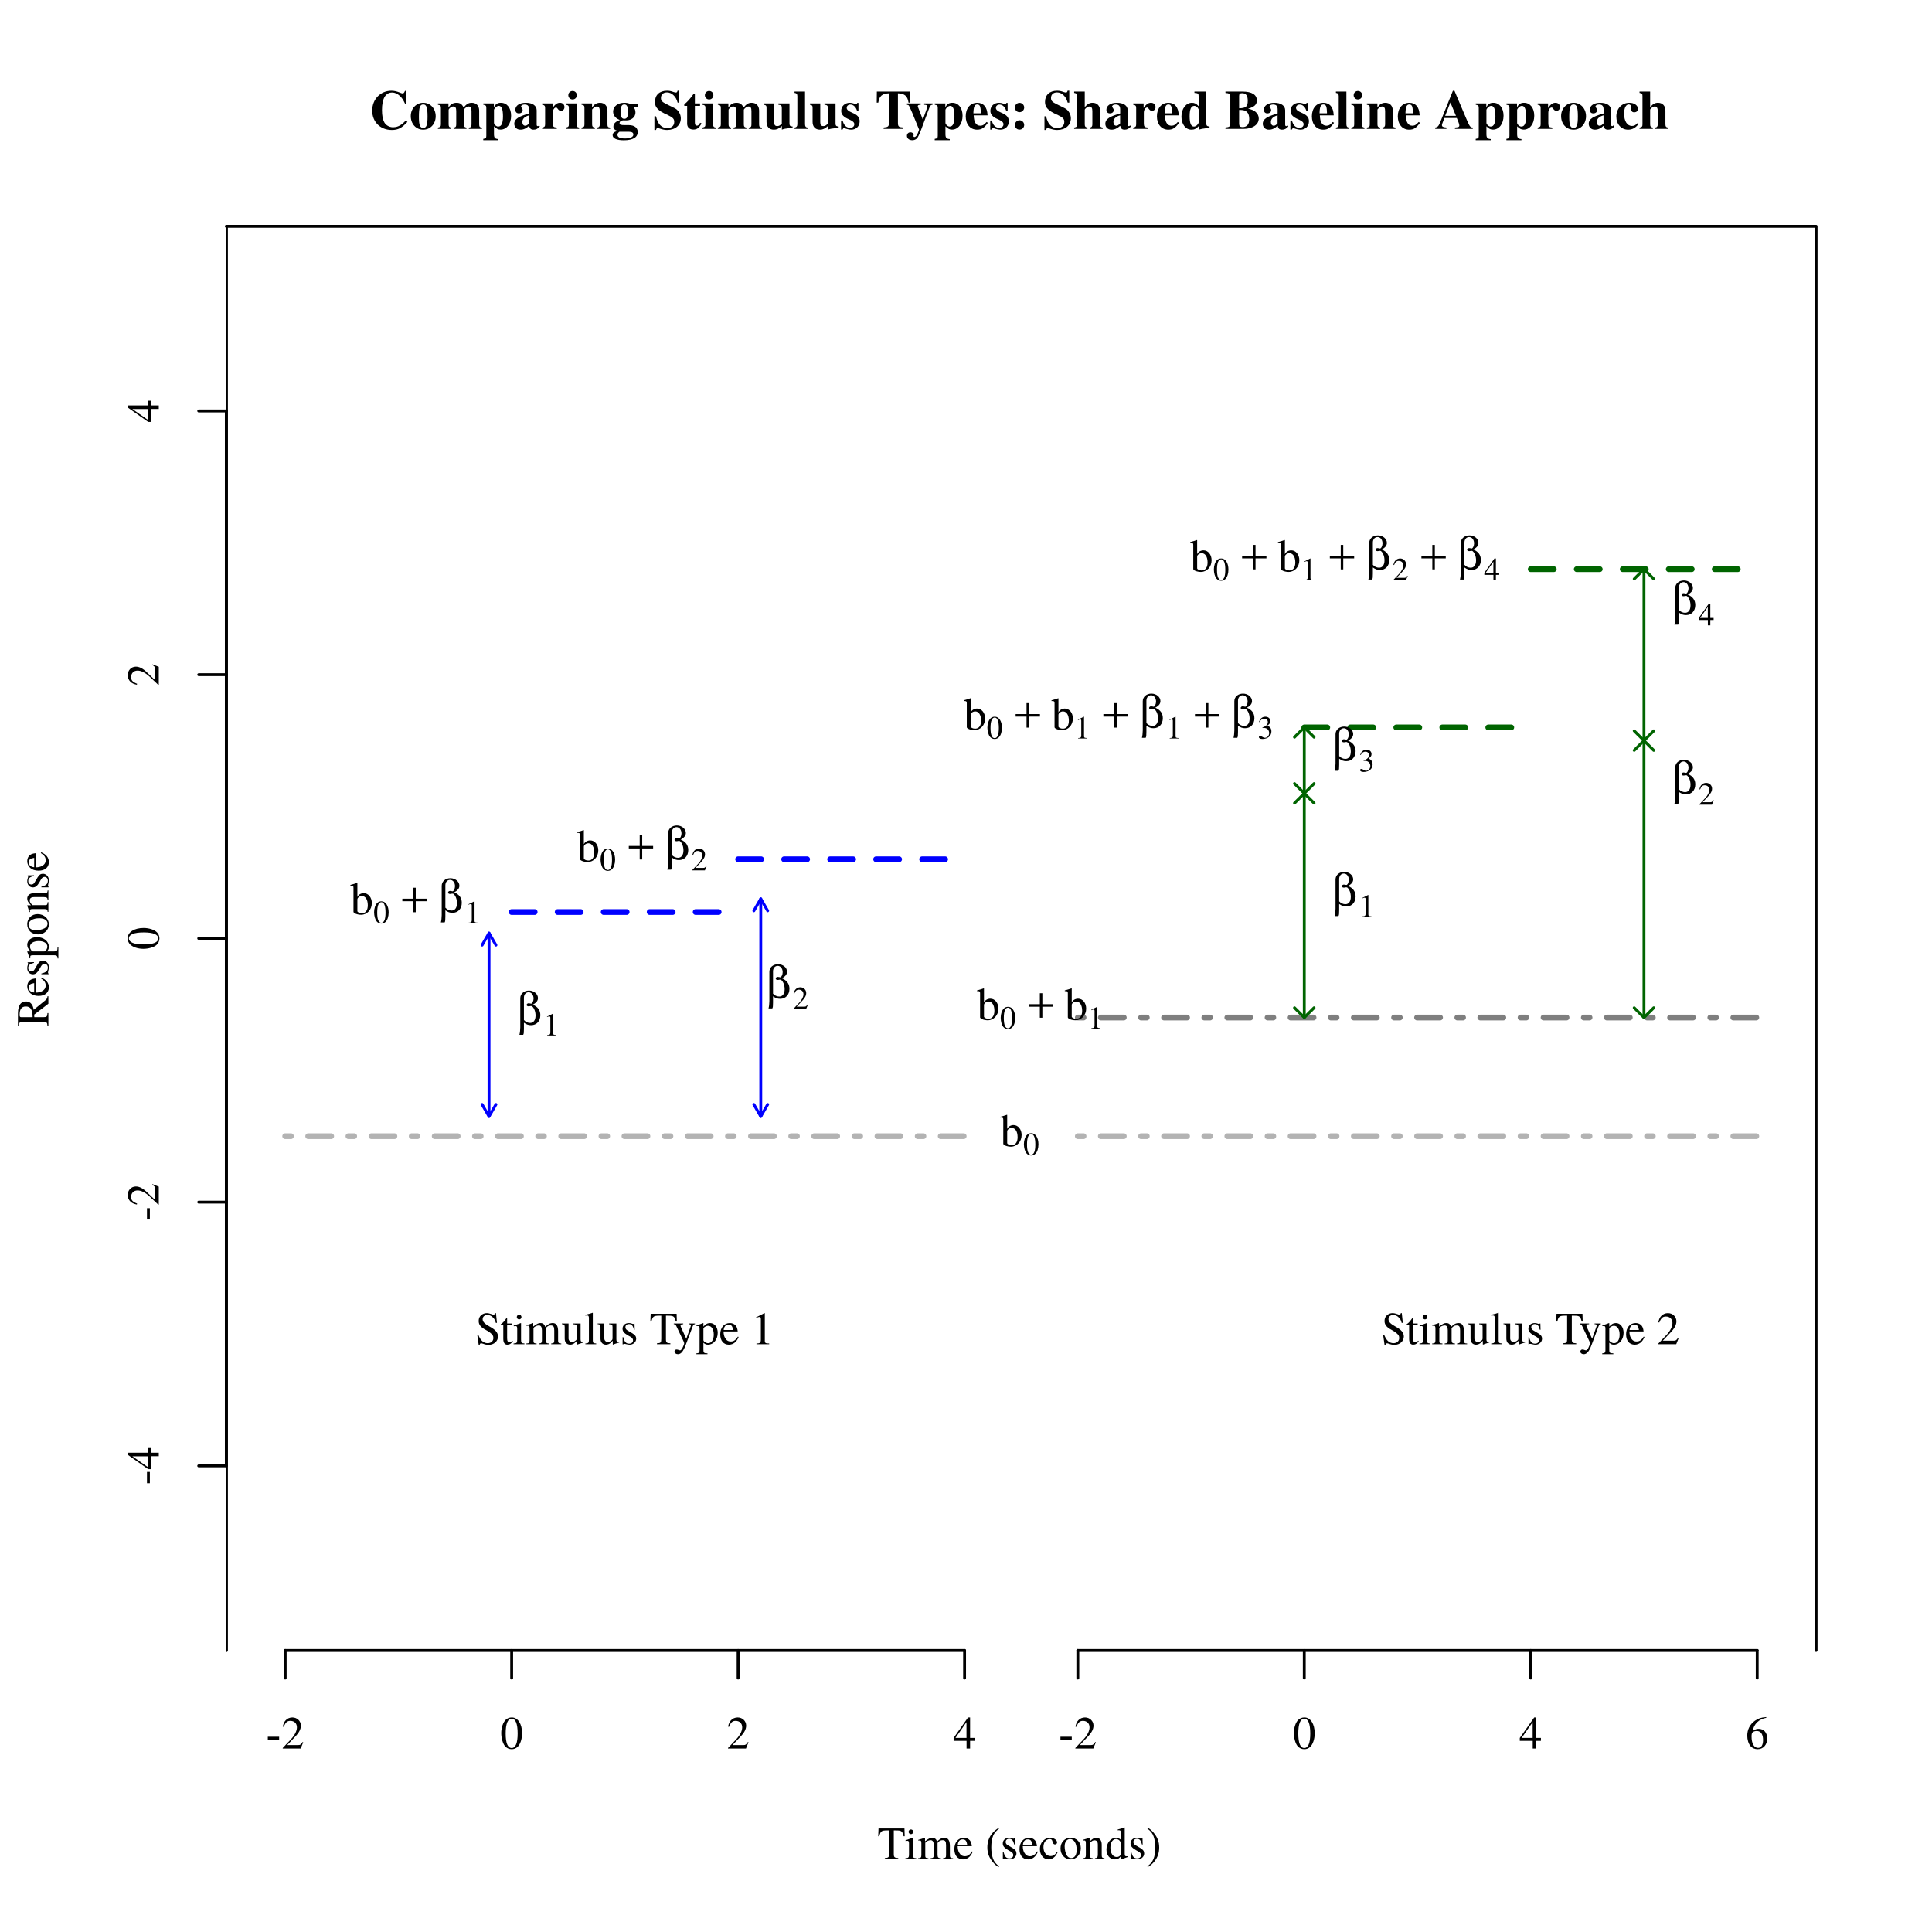 <?xml version="1.0" encoding="UTF-8"?>
<svg xmlns="http://www.w3.org/2000/svg" xmlns:xlink="http://www.w3.org/1999/xlink" width="504pt" height="504pt" viewBox="0 0 504 504" version="1.1">
<defs>
<g>
<symbol overflow="visible" id="glyph0-0">
<path style="stroke:none;" d=""/>
</symbol>
<symbol overflow="visible" id="glyph0-1">
<path style="stroke:none;" d="M 9.891 -1.828 L 9.469 -2.188 C 8.609 -1.297 8.156 -0.953 7.453 -0.672 C 7.031 -0.5 6.562 -0.422 6.156 -0.422 C 5.203 -0.422 4.297 -0.922 3.875 -1.672 C 3.453 -2.438 3.25 -3.453 3.25 -4.906 C 3.25 -7.891 4.156 -9.484 5.906 -9.484 C 6.578 -9.484 7.203 -9.219 7.828 -8.672 C 8.438 -8.125 8.766 -7.641 9.281 -6.547 L 9.641 -6.547 L 9.641 -9.906 L 9.25 -9.906 C 9.031 -9.391 8.891 -9.25 8.609 -9.25 C 8.469 -9.25 8.281 -9.312 7.953 -9.453 C 7.109 -9.797 6.406 -9.953 5.719 -9.953 C 2.859 -9.953 0.703 -7.734 0.703 -4.781 C 0.703 -1.812 2.812 0.281 5.812 0.281 C 7.469 0.281 8.438 -0.234 9.891 -1.828 Z M 9.891 -1.828 "/>
</symbol>
<symbol overflow="visible" id="glyph0-2">
<path style="stroke:none;" d="M 6.859 -3.297 C 6.859 -5.312 5.469 -6.812 3.609 -6.812 C 1.781 -6.812 0.359 -5.297 0.359 -3.344 C 0.359 -1.281 1.734 0.203 3.609 0.203 C 5.469 0.203 6.859 -1.297 6.859 -3.297 Z M 4.734 -3.219 C 4.734 -1 4.453 -0.25 3.609 -0.25 C 2.766 -0.25 2.484 -0.984 2.484 -3.078 C 2.484 -5.625 2.734 -6.375 3.625 -6.375 C 4.469 -6.375 4.734 -5.578 4.734 -3.219 Z M 4.734 -3.219 "/>
</symbol>
<symbol overflow="visible" id="glyph0-3">
<path style="stroke:none;" d="M 11.734 0 L 11.734 -0.344 C 11.172 -0.375 11 -0.547 11 -1.172 L 11 -4.781 C 11 -6.016 10.25 -6.812 9.062 -6.812 C 8.234 -6.812 7.688 -6.484 6.938 -5.562 C 6.516 -6.469 6 -6.812 5.094 -6.812 C 4.188 -6.812 3.531 -6.422 2.984 -5.562 L 2.984 -6.641 L 0.234 -6.641 L 0.234 -6.297 C 0.859 -6.203 1.016 -6.031 1.016 -5.453 L 1.016 -1.203 C 1.016 -0.625 0.859 -0.469 0.234 -0.344 L 0.234 0 L 3.688 0 L 3.688 -0.344 C 3.188 -0.422 3.031 -0.625 3.031 -1.172 L 3.031 -5.016 C 3.031 -5.094 3.25 -5.375 3.438 -5.516 C 3.75 -5.75 3.984 -5.844 4.234 -5.844 C 4.797 -5.844 5.016 -5.516 5.016 -4.656 L 5.016 -1.172 C 5.016 -0.578 4.859 -0.391 4.328 -0.344 L 4.328 0 L 7.688 0 L 7.688 -0.344 C 7.188 -0.406 7.016 -0.625 7.016 -1.172 L 7.016 -5.016 C 7.016 -5.078 7.25 -5.359 7.438 -5.5 C 7.75 -5.75 8 -5.844 8.234 -5.844 C 8.781 -5.844 9 -5.5 9 -4.656 L 9 -1.172 C 9 -0.562 8.844 -0.391 8.297 -0.344 L 8.297 0 Z M 11.734 0 "/>
</symbol>
<symbol overflow="visible" id="glyph0-4">
<path style="stroke:none;" d="M 7.547 -3.438 C 7.547 -5.453 6.469 -6.812 4.875 -6.812 C 4.016 -6.812 3.5 -6.484 3.047 -5.641 L 3.047 -6.641 L 0.297 -6.641 L 0.297 -6.297 C 0.938 -6.188 1.078 -6.047 1.078 -5.453 L 1.078 1.766 C 1.078 2.359 0.969 2.5 0.281 2.609 L 0.281 2.953 L 4.203 2.953 L 4.203 2.656 C 3.328 2.609 3.078 2.312 3.078 1.359 L 3.078 -0.672 C 3.781 0 4.156 0.188 4.781 0.188 C 6.391 0.188 7.547 -1.312 7.547 -3.438 Z M 5.422 -3.234 C 5.422 -1.453 5.016 -0.609 4.188 -0.609 C 3.719 -0.609 3.297 -0.938 3.078 -1.484 L 3.078 -4.984 C 3.078 -5.078 3.219 -5.312 3.391 -5.5 C 3.672 -5.812 4 -6 4.328 -6 C 5.078 -6 5.422 -5.125 5.422 -3.234 Z M 5.422 -3.234 "/>
</symbol>
<symbol overflow="visible" id="glyph0-5">
<path style="stroke:none;" d="M 7.031 -0.625 L 6.812 -0.922 L 6.672 -0.781 C 6.625 -0.734 6.578 -0.719 6.516 -0.719 C 6.312 -0.719 6.203 -0.828 6.203 -1.078 L 6.203 -4.844 C 6.203 -6.062 5.109 -6.812 3.359 -6.812 C 1.734 -6.812 0.641 -6.078 0.641 -5 C 0.641 -4.391 0.984 -4.047 1.562 -4.047 C 2.141 -4.047 2.547 -4.391 2.547 -4.891 C 2.547 -5.078 2.484 -5.266 2.297 -5.5 C 2.156 -5.641 2.125 -5.734 2.125 -5.812 C 2.125 -6.125 2.5 -6.359 3.031 -6.359 C 3.875 -6.359 4.234 -5.969 4.234 -5.078 L 4.234 -4.031 C 2.547 -3.516 1.875 -3.25 1.328 -2.891 C 0.672 -2.469 0.359 -1.953 0.359 -1.328 C 0.359 -0.453 1.016 0.203 1.938 0.203 C 2.781 0.203 3.438 -0.094 4.234 -0.812 C 4.391 -0.078 4.703 0.203 5.422 0.203 C 6.031 0.203 6.484 -0.031 7.031 -0.625 Z M 4.219 -1.438 C 3.828 -1 3.547 -0.828 3.203 -0.828 C 2.766 -0.828 2.469 -1.203 2.469 -1.781 C 2.469 -2.625 3.062 -3.219 4.219 -3.531 Z M 4.219 -1.438 "/>
</symbol>
<symbol overflow="visible" id="glyph0-6">
<path style="stroke:none;" d="M 6.25 -5.688 C 6.25 -6.344 5.766 -6.812 5.078 -6.812 C 4.359 -6.812 3.812 -6.422 3.141 -5.453 L 3.141 -6.641 L 0.422 -6.641 L 0.422 -6.297 C 1.031 -6.203 1.203 -6.016 1.203 -5.453 L 1.203 -1.203 C 1.203 -0.625 1.047 -0.469 0.422 -0.344 L 0.422 0 L 4.25 0 L 4.25 -0.344 C 3.375 -0.406 3.203 -0.594 3.203 -1.484 L 3.203 -4.203 C 3.203 -4.953 3.594 -5.578 4.078 -5.578 C 4.188 -5.578 4.328 -5.469 4.484 -5.25 C 4.75 -4.859 4.969 -4.719 5.344 -4.719 C 5.875 -4.719 6.25 -5.125 6.25 -5.688 Z M 6.25 -5.688 "/>
</symbol>
<symbol overflow="visible" id="glyph0-7">
<path style="stroke:none;" d="M 3.672 0 L 3.672 -0.344 C 3.172 -0.422 3 -0.625 3 -1.172 L 3 -6.641 L 0.234 -6.641 L 0.234 -6.297 C 0.859 -6.172 1 -6.031 1 -5.453 L 1 -1.203 C 1 -0.625 0.891 -0.5 0.234 -0.344 L 0.234 0 Z M 3.078 -8.781 C 3.078 -9.422 2.594 -9.891 1.969 -9.891 C 1.359 -9.891 0.859 -9.422 0.859 -8.781 C 0.859 -8.156 1.359 -7.672 1.969 -7.672 C 2.594 -7.672 3.078 -8.156 3.078 -8.781 Z M 3.078 -8.781 "/>
</symbol>
<symbol overflow="visible" id="glyph0-8">
<path style="stroke:none;" d="M 7.766 0 L 7.766 -0.344 C 7.203 -0.391 7.062 -0.562 7.062 -1.172 L 7.062 -4.781 C 7.062 -6.016 6.297 -6.812 5.109 -6.812 C 4.25 -6.812 3.594 -6.406 3.047 -5.562 L 3.047 -6.641 L 0.297 -6.641 L 0.297 -6.297 C 0.938 -6.188 1.062 -6.047 1.062 -5.453 L 1.062 -1.203 C 1.062 -0.609 0.953 -0.469 0.297 -0.344 L 0.297 0 L 3.781 0 L 3.781 -0.344 C 3.234 -0.422 3.062 -0.641 3.062 -1.172 L 3.062 -5.016 C 3.062 -5.078 3.172 -5.219 3.312 -5.344 C 3.625 -5.672 3.969 -5.844 4.312 -5.844 C 4.812 -5.844 5.062 -5.453 5.062 -4.656 L 5.062 -1.172 C 5.062 -0.641 4.875 -0.406 4.375 -0.344 L 4.375 0 Z M 7.766 0 "/>
</symbol>
<symbol overflow="visible" id="glyph0-9">
<path style="stroke:none;" d="M 6.953 0.797 C 6.953 -0.312 6.062 -0.984 4.594 -0.984 L 3.656 -0.984 C 2.5 -0.984 2.219 -1.078 2.219 -1.484 C 2.219 -1.922 2.625 -2.234 3.203 -2.234 L 3.844 -2.219 C 4.531 -2.219 4.891 -2.312 5.375 -2.594 C 6.016 -2.969 6.359 -3.562 6.359 -4.328 C 6.359 -4.891 6.188 -5.328 5.781 -5.734 L 6.938 -5.734 L 6.938 -6.5 L 5.078 -6.5 C 4.438 -6.734 4.031 -6.812 3.453 -6.812 C 1.75 -6.812 0.531 -5.859 0.531 -4.5 C 0.531 -4 0.719 -3.531 1.047 -3.125 C 1.375 -2.781 1.641 -2.594 2.312 -2.312 C 1.188 -1.922 0.609 -1.375 0.609 -0.625 C 0.609 -0.031 0.859 0.234 1.781 0.562 C 0.875 0.688 0.406 1.047 0.406 1.641 C 0.406 2.484 1.484 2.969 3.297 2.969 C 5.688 2.969 6.953 2.219 6.953 0.797 Z M 5.812 1.469 C 5.812 2.125 5.031 2.5 3.594 2.5 C 2.328 2.5 1.672 2.172 1.672 1.547 C 1.672 1.234 1.766 1.078 2.172 0.75 L 4.672 0.75 C 5.453 0.75 5.812 1 5.812 1.469 Z M 4.406 -4.484 C 4.406 -3.141 4.141 -2.625 3.453 -2.625 C 2.766 -2.625 2.5 -3.141 2.5 -4.484 C 2.5 -5.828 2.781 -6.375 3.453 -6.375 C 4.141 -6.375 4.406 -5.812 4.406 -4.484 Z M 4.406 -4.484 "/>
</symbol>
<symbol overflow="visible" id="glyph0-10">
<path style="stroke:none;" d=""/>
</symbol>
<symbol overflow="visible" id="glyph0-11">
<path style="stroke:none;" d="M 7.391 -2.766 C 7.391 -3.844 6.734 -4.922 5.812 -5.391 L 3.688 -6.438 C 2.516 -7.016 2.203 -7.359 2.203 -8.062 C 2.203 -8.953 2.812 -9.516 3.781 -9.516 C 4.438 -9.516 5.047 -9.234 5.562 -8.703 C 6.047 -8.203 6.281 -7.781 6.562 -6.844 L 6.969 -6.844 L 6.969 -9.969 L 6.547 -9.969 C 6.438 -9.578 6.344 -9.484 6.078 -9.484 C 5.953 -9.484 5.781 -9.516 5.469 -9.625 C 4.812 -9.875 4.344 -9.953 3.781 -9.953 C 1.828 -9.953 0.641 -8.844 0.641 -7.016 C 0.641 -6.656 0.688 -6.359 0.797 -6.062 C 1.094 -5.297 1.875 -4.625 3.094 -4.031 L 4.062 -3.578 C 5.328 -2.969 5.672 -2.594 5.672 -1.828 C 5.672 -0.828 4.969 -0.203 3.859 -0.203 C 3.031 -0.203 2.328 -0.547 1.781 -1.234 C 1.375 -1.766 1.172 -2.266 0.922 -3.281 L 0.5 -3.281 L 0.5 0.281 L 0.922 0.281 C 1.016 -0.094 1.125 -0.219 1.359 -0.219 C 1.469 -0.219 1.625 -0.172 1.938 -0.078 C 2.656 0.172 3.188 0.281 3.812 0.281 C 5.953 0.281 7.391 -0.953 7.391 -2.766 Z M 7.391 -2.766 "/>
</symbol>
<symbol overflow="visible" id="glyph0-12">
<path style="stroke:none;" d="M 4.781 -1.438 L 4.422 -1.594 C 4.141 -1.047 3.906 -0.844 3.594 -0.844 C 3.203 -0.844 3.047 -1.094 3.047 -1.672 L 3.047 -6 L 4.391 -6 L 4.391 -6.641 L 3.047 -6.641 L 3.047 -9.078 L 2.672 -9.078 C 1.797 -7.844 1.219 -7.188 0.281 -6.391 L 0.281 -6 L 1.031 -6 L 1.031 -1.344 C 1.031 -0.406 1.656 0.172 2.656 0.172 C 3.609 0.172 4.188 -0.266 4.781 -1.438 Z M 4.781 -1.438 "/>
</symbol>
<symbol overflow="visible" id="glyph0-13">
<path style="stroke:none;" d="M 7.734 -0.281 L 7.734 -0.625 C 7.109 -0.641 6.922 -0.828 6.922 -1.453 L 6.922 -6.641 L 4.031 -6.641 L 4.031 -6.297 C 4.75 -6.234 4.922 -6.062 4.922 -5.453 L 4.922 -1.375 C 4.453 -0.891 4.156 -0.734 3.75 -0.734 C 3.156 -0.734 2.938 -1.016 2.938 -1.75 L 2.938 -6.641 L 0.234 -6.641 L 0.234 -6.297 C 0.828 -6.188 0.938 -6.047 0.938 -5.453 L 0.938 -1.812 C 0.938 -0.547 1.656 0.203 2.859 0.203 C 3.594 0.203 4.109 -0.031 4.938 -0.75 L 4.938 0.188 C 5.562 -0.031 5.906 -0.094 6.844 -0.188 Z M 7.734 -0.281 "/>
</symbol>
<symbol overflow="visible" id="glyph0-14">
<path style="stroke:none;" d="M 3.672 0 L 3.672 -0.344 C 3.203 -0.359 2.969 -0.641 2.969 -1.203 L 2.969 -9.734 L 0.234 -9.734 L 0.234 -9.391 C 0.734 -9.344 0.969 -9.094 0.969 -8.562 L 0.969 -1.203 C 0.969 -0.672 0.719 -0.391 0.234 -0.344 L 0.234 0 Z M 3.672 0 "/>
</symbol>
<symbol overflow="visible" id="glyph0-15">
<path style="stroke:none;" d="M 5.203 -1.984 C 5.203 -3.016 4.656 -3.641 3.219 -4.234 C 2.234 -4.656 1.828 -5.016 1.828 -5.5 C 1.828 -5.984 2.234 -6.344 2.781 -6.344 C 3.172 -6.344 3.547 -6.188 3.859 -5.875 C 4.156 -5.594 4.328 -5.312 4.531 -4.703 L 4.891 -4.703 L 4.891 -6.781 L 4.578 -6.781 C 4.5 -6.562 4.406 -6.5 4.219 -6.5 C 4.141 -6.5 4 -6.531 3.781 -6.594 C 3.312 -6.75 2.984 -6.812 2.656 -6.812 C 1.344 -6.812 0.391 -5.922 0.391 -4.703 C 0.391 -3.766 0.984 -3.094 2.438 -2.484 C 3.422 -2.047 3.812 -1.688 3.812 -1.219 C 3.812 -0.656 3.391 -0.281 2.734 -0.281 C 1.734 -0.281 1.062 -0.938 0.766 -2.188 L 0.359 -2.188 L 0.359 0.188 L 0.719 0.188 C 0.875 -0.109 0.969 -0.219 1.094 -0.219 C 1.172 -0.219 1.281 -0.188 1.422 -0.125 C 1.844 0.047 2.578 0.203 2.984 0.203 C 4.297 0.203 5.203 -0.688 5.203 -1.984 Z M 5.203 -1.984 "/>
</symbol>
<symbol overflow="visible" id="glyph0-16">
<path style="stroke:none;" d="M 9.156 -6.844 L 9.141 -9.734 L 0.484 -9.734 L 0.453 -6.844 L 0.859 -6.844 C 1.109 -8.562 1.859 -9.219 3.641 -9.281 L 3.641 -1.688 C 3.641 -0.625 3.484 -0.469 2.25 -0.359 L 2.25 0 L 7.391 0 L 7.391 -0.359 C 6.141 -0.453 5.984 -0.594 5.984 -1.688 L 5.984 -9.281 C 7.75 -9.219 8.5 -8.562 8.75 -6.844 Z M 9.156 -6.844 "/>
</symbol>
<symbol overflow="visible" id="glyph0-17">
<path style="stroke:none;" d="M 6.922 -6.297 L 6.922 -6.641 L 4.734 -6.641 L 4.734 -6.297 C 5.359 -6.266 5.531 -6.172 5.531 -5.812 C 5.531 -5.656 5.5 -5.531 5.375 -5.172 L 4.391 -2.406 L 3.359 -5.078 C 3.062 -5.812 3.062 -5.812 3.062 -5.922 C 3.062 -6.125 3.234 -6.25 3.594 -6.281 L 3.828 -6.297 L 3.828 -6.641 L 0.234 -6.641 L 0.234 -6.297 C 0.562 -6.25 0.641 -6.203 0.734 -6.078 C 0.781 -6.078 1.422 -4.672 1.672 -4.062 L 3.406 0.188 L 3.141 0.953 C 2.891 1.672 2.516 2.125 2.188 2.125 C 2.062 2.125 1.938 2.016 1.938 1.891 C 1.938 1.891 1.938 1.844 1.953 1.797 C 1.969 1.734 1.984 1.656 1.984 1.594 C 1.984 1.188 1.641 0.891 1.156 0.891 C 0.625 0.891 0.234 1.266 0.234 1.812 C 0.234 2.484 0.812 2.953 1.625 2.953 C 2.125 2.953 2.531 2.781 2.844 2.484 C 3.141 2.141 3.422 1.562 3.938 0.219 L 6.078 -5.5 C 6.328 -6.109 6.469 -6.25 6.922 -6.297 Z M 6.922 -6.297 "/>
</symbol>
<symbol overflow="visible" id="glyph0-18">
<path style="stroke:none;" d="M 6.141 -1.594 L 5.797 -1.797 C 5.203 -1.094 4.766 -0.828 4.156 -0.828 C 3.594 -0.828 3.172 -1.078 2.875 -1.562 C 2.609 -2.031 2.5 -2.516 2.438 -3.531 L 6.062 -3.531 C 5.984 -4.719 5.766 -5.391 5.312 -5.953 C 4.859 -6.516 4.172 -6.812 3.375 -6.812 C 1.562 -6.812 0.359 -5.391 0.359 -3.281 C 0.359 -1.188 1.547 0.203 3.328 0.203 C 4.5 0.203 5.203 -0.25 6.141 -1.594 Z M 4.297 -4.062 L 2.359 -4.062 C 2.406 -5.797 2.672 -6.375 3.375 -6.375 C 3.781 -6.375 4.047 -6.141 4.156 -5.688 C 4.234 -5.422 4.266 -5.016 4.297 -4.281 Z M 4.297 -4.062 "/>
</symbol>
<symbol overflow="visible" id="glyph0-19">
<path style="stroke:none;" d="M 3.609 -1.016 C 3.609 -1.688 3.062 -2.25 2.391 -2.25 C 1.734 -2.25 1.188 -1.688 1.188 -1.031 C 1.188 -0.344 1.703 0.188 2.375 0.188 C 3.062 0.188 3.609 -0.344 3.609 -1.016 Z M 3.609 -5.578 C 3.609 -6.25 3.062 -6.797 2.391 -6.797 C 1.734 -6.797 1.188 -6.25 1.188 -5.609 C 1.188 -4.891 1.703 -4.359 2.391 -4.359 C 3.062 -4.359 3.609 -4.906 3.609 -5.578 Z M 3.609 -5.578 "/>
</symbol>
<symbol overflow="visible" id="glyph0-20">
<path style="stroke:none;" d="M 7.688 0 L 7.688 -0.344 C 7.172 -0.391 6.984 -0.609 6.984 -1.203 L 6.984 -4.781 C 6.984 -6.016 6.219 -6.812 5.047 -6.812 C 4.281 -6.812 3.75 -6.531 3 -5.688 L 3 -9.734 L 0.234 -9.734 L 0.234 -9.391 C 0.891 -9.266 1 -9.141 1 -8.562 L 1 -1.203 C 1 -0.609 0.875 -0.469 0.234 -0.344 L 0.234 0 L 3.703 0 L 3.703 -0.344 C 3.172 -0.422 3 -0.641 3 -1.172 L 3 -5.016 C 3 -5.078 3.094 -5.219 3.234 -5.344 C 3.562 -5.672 3.906 -5.844 4.234 -5.844 C 4.734 -5.844 4.984 -5.453 4.984 -4.656 L 4.984 -1.172 C 4.984 -0.641 4.797 -0.406 4.312 -0.344 L 4.312 0 Z M 7.688 0 "/>
</symbol>
<symbol overflow="visible" id="glyph0-21">
<path style="stroke:none;" d="M 7.688 -0.281 L 7.688 -0.625 C 7.031 -0.656 6.844 -0.844 6.844 -1.453 L 6.844 -9.734 L 3.75 -9.734 L 3.75 -9.391 C 4.703 -9.328 4.844 -9.219 4.844 -8.562 L 4.844 -5.922 C 4.219 -6.578 3.781 -6.812 3.125 -6.812 C 1.547 -6.812 0.359 -5.266 0.359 -3.188 C 0.359 -1.219 1.453 0.203 2.969 0.203 C 3.734 0.203 4.203 -0.031 4.891 -0.75 L 4.891 0.188 C 5.547 0 5.906 -0.078 6.797 -0.172 Z M 4.844 -1.609 C 4.844 -1.531 4.703 -1.281 4.531 -1.094 C 4.234 -0.766 3.938 -0.609 3.609 -0.609 C 2.859 -0.609 2.5 -1.469 2.5 -3.297 C 2.5 -5.156 2.875 -6 3.719 -6 C 4.188 -6 4.641 -5.656 4.844 -5.109 Z M 4.844 -1.609 "/>
</symbol>
<symbol overflow="visible" id="glyph0-22">
<path style="stroke:none;" d="M 8.922 -2.703 C 8.922 -3.359 8.641 -3.953 8.141 -4.391 C 7.641 -4.828 7.141 -5.047 6.141 -5.266 C 7.812 -5.75 8.422 -6.344 8.422 -7.438 C 8.422 -8.922 7.094 -9.734 4.688 -9.734 L 0.234 -9.734 L 0.234 -9.375 C 1.219 -9.328 1.5 -9.094 1.5 -8.359 L 1.5 -1.391 C 1.5 -0.641 1.281 -0.469 0.234 -0.359 L 0.234 0 L 4.875 0 C 7.297 0 8.922 -1.078 8.922 -2.703 Z M 6.438 -2.578 C 6.438 -1.188 5.844 -0.469 4.688 -0.469 C 4.047 -0.469 3.797 -0.703 3.797 -1.344 L 3.797 -4.938 L 4.234 -4.938 C 5.719 -4.938 6.438 -4.156 6.438 -2.578 Z M 6.047 -7.328 C 6.047 -5.812 5.578 -5.422 3.797 -5.375 L 3.797 -8.594 C 3.797 -9.125 4.016 -9.312 4.578 -9.312 C 5.594 -9.312 6.047 -8.688 6.047 -7.328 Z M 6.047 -7.328 "/>
</symbol>
<symbol overflow="visible" id="glyph0-23">
<path style="stroke:none;" d="M 9.922 0 L 9.922 -0.359 C 9.297 -0.359 9.141 -0.562 8.359 -2.359 L 5.141 -9.938 L 4.734 -9.938 L 1.547 -2.047 C 1 -0.688 0.828 -0.484 0.125 -0.359 L 0.125 0 L 3.047 0 L 3.047 -0.359 C 2.203 -0.422 1.875 -0.578 1.875 -0.953 C 1.875 -1.141 1.969 -1.469 2.297 -2.266 L 2.5 -2.844 L 5.75 -2.844 C 6.234 -1.703 6.406 -1.203 6.406 -0.875 C 6.406 -0.562 6.219 -0.438 5.719 -0.406 L 5.266 -0.359 L 5.266 0 Z M 5.531 -3.406 L 2.719 -3.406 L 4.078 -6.906 Z M 5.531 -3.406 "/>
</symbol>
<symbol overflow="visible" id="glyph0-24">
<path style="stroke:none;" d="M 6.188 -1.312 L 5.938 -1.562 C 5.406 -0.969 5.031 -0.766 4.438 -0.766 C 3.188 -0.766 2.391 -2.016 2.391 -3.969 C 2.391 -5.453 2.859 -6.375 3.594 -6.375 C 3.828 -6.375 4.047 -6.25 4.141 -6.094 C 4.203 -5.969 4.203 -5.969 4.203 -5.359 C 4.219 -4.641 4.469 -4.328 5.016 -4.328 C 5.625 -4.328 6 -4.672 6 -5.234 C 6 -6.125 5.031 -6.812 3.781 -6.812 C 1.797 -6.812 0.359 -5.297 0.359 -3.219 C 0.359 -1.203 1.641 0.203 3.438 0.203 C 4.547 0.203 5.359 -0.25 6.188 -1.312 Z M 6.188 -1.312 "/>
</symbol>
<symbol overflow="visible" id="glyph1-0">
<path style="stroke:none;" d=""/>
</symbol>
<symbol overflow="visible" id="glyph1-1">
<path style="stroke:none;" d="M 7.109 -5.906 L 7.047 -7.938 L 0.281 -7.938 L 0.203 -5.906 L 0.484 -5.906 C 0.781 -7.219 1.062 -7.438 2.406 -7.438 L 3.047 -7.438 L 3.047 -1.438 C 3.047 -0.422 2.922 -0.281 1.922 -0.234 L 1.922 0 L 5.422 0 L 5.422 -0.234 C 4.438 -0.281 4.266 -0.438 4.266 -1.312 L 4.266 -7.438 L 4.922 -7.438 C 6.281 -7.438 6.547 -7.219 6.828 -5.906 Z M 7.109 -5.906 "/>
</symbol>
<symbol overflow="visible" id="glyph1-2">
<path style="stroke:none;" d="M 3.031 0 L 3.031 -0.188 C 2.25 -0.234 2.141 -0.359 2.141 -1.219 L 2.141 -5.484 L 2.094 -5.516 L 0.234 -4.859 L 0.234 -4.688 L 0.344 -4.688 C 0.484 -4.719 0.641 -4.734 0.75 -4.734 C 1.031 -4.734 1.141 -4.531 1.141 -4.016 L 1.141 -1.219 C 1.141 -0.359 1.016 -0.234 0.188 -0.188 L 0.188 0 Z M 2.25 -7.078 C 2.25 -7.422 1.984 -7.688 1.641 -7.688 C 1.312 -7.688 1.031 -7.422 1.031 -7.078 C 1.031 -6.734 1.312 -6.469 1.641 -6.469 C 1.984 -6.469 2.25 -6.734 2.25 -7.078 Z M 2.25 -7.078 "/>
</symbol>
<symbol overflow="visible" id="glyph1-3">
<path style="stroke:none;" d="M 9.297 0 L 9.297 -0.188 L 8.984 -0.203 C 8.625 -0.234 8.469 -0.438 8.469 -0.906 L 8.469 -3.391 C 8.469 -4.797 8 -5.516 7.078 -5.516 C 6.391 -5.516 5.766 -5.203 5.125 -4.516 C 4.906 -5.203 4.5 -5.516 3.859 -5.516 C 3.328 -5.516 2.984 -5.359 1.984 -4.594 L 1.984 -5.5 L 1.906 -5.516 C 1.297 -5.297 0.891 -5.156 0.234 -4.984 L 0.234 -4.781 C 0.391 -4.812 0.484 -4.828 0.609 -4.828 C 0.922 -4.828 1.031 -4.625 1.031 -4.062 L 1.031 -1.016 C 1.031 -0.375 0.859 -0.188 0.188 -0.188 L 0.188 0 L 2.859 0 L 2.859 -0.188 C 2.219 -0.203 2.047 -0.344 2.047 -0.797 L 2.047 -4.188 C 2.047 -4.188 2.141 -4.328 2.219 -4.422 C 2.516 -4.688 3.031 -4.891 3.453 -4.891 C 3.984 -4.891 4.25 -4.469 4.25 -3.641 L 4.25 -1.031 C 4.25 -0.359 4.109 -0.234 3.438 -0.188 L 3.438 0 L 6.125 0 L 6.125 -0.188 C 5.438 -0.188 5.25 -0.391 5.25 -1.141 L 5.25 -4.156 C 5.609 -4.688 6.016 -4.891 6.562 -4.891 C 7.25 -4.891 7.469 -4.578 7.469 -3.578 L 7.469 -1.047 C 7.469 -0.359 7.375 -0.266 6.672 -0.188 L 6.672 0 Z M 9.297 0 "/>
</symbol>
<symbol overflow="visible" id="glyph1-4">
<path style="stroke:none;" d="M 5.094 -1.891 L 4.891 -1.969 C 4.312 -1.062 3.797 -0.703 3.031 -0.703 C 2.375 -0.703 1.875 -1.016 1.531 -1.672 C 1.281 -2.141 1.188 -2.562 1.156 -3.328 L 4.859 -3.328 C 4.766 -4.109 4.641 -4.453 4.344 -4.844 C 3.984 -5.266 3.438 -5.516 2.812 -5.516 C 1.312 -5.516 0.297 -4.312 0.297 -2.562 C 0.297 -0.906 1.156 0.125 2.547 0.125 C 3.703 0.125 4.578 -0.594 5.094 -1.891 Z M 3.641 -3.703 L 1.188 -3.703 C 1.312 -4.656 1.734 -5.094 2.453 -5.094 C 3.188 -5.094 3.484 -4.75 3.641 -3.703 Z M 3.641 -3.703 "/>
</symbol>
<symbol overflow="visible" id="glyph1-5">
<path style="stroke:none;" d=""/>
</symbol>
<symbol overflow="visible" id="glyph1-6">
<path style="stroke:none;" d="M 3.641 1.938 C 2.688 1.172 2.359 0.75 2.031 -0.141 C 1.734 -0.953 1.609 -1.859 1.609 -3.062 C 1.609 -4.312 1.766 -5.297 2.094 -6.047 C 2.422 -6.797 2.781 -7.219 3.641 -7.922 L 3.547 -8.109 C 2.656 -7.531 2.297 -7.219 1.844 -6.672 C 1 -5.625 0.578 -4.422 0.578 -3.031 C 0.578 -1.5 1.016 -0.328 2.078 0.906 C 2.562 1.469 2.875 1.734 3.5 2.125 Z M 3.641 1.938 "/>
</symbol>
<symbol overflow="visible" id="glyph1-7">
<path style="stroke:none;" d="M 4.172 -1.422 C 4.172 -2.016 3.906 -2.406 3.172 -2.844 L 1.875 -3.609 C 1.531 -3.797 1.359 -4.109 1.359 -4.422 C 1.359 -4.922 1.734 -5.25 2.281 -5.25 C 2.969 -5.25 3.328 -4.844 3.594 -3.766 L 3.781 -3.766 L 3.734 -5.406 L 3.594 -5.406 L 3.578 -5.375 C 3.469 -5.297 3.453 -5.281 3.406 -5.281 C 3.344 -5.281 3.219 -5.297 3.078 -5.359 C 2.828 -5.453 2.562 -5.516 2.266 -5.516 C 1.281 -5.516 0.609 -4.906 0.609 -4.031 C 0.609 -3.359 1 -2.891 2.016 -2.297 L 2.719 -1.906 C 3.125 -1.672 3.344 -1.375 3.344 -1.016 C 3.344 -0.484 2.953 -0.141 2.344 -0.141 C 1.516 -0.141 1.094 -0.594 0.812 -1.828 L 0.625 -1.828 L 0.625 0.047 L 0.781 0.047 C 0.859 -0.078 0.906 -0.094 1.062 -0.094 C 1.188 -0.094 1.312 -0.078 1.609 0 C 1.938 0.078 2.25 0.125 2.5 0.125 C 3.406 0.125 4.172 -0.578 4.172 -1.422 Z M 4.172 -1.422 "/>
</symbol>
<symbol overflow="visible" id="glyph1-8">
<path style="stroke:none;" d="M 4.938 -1.766 L 4.781 -1.875 C 4.203 -1.031 3.766 -0.75 3.078 -0.75 C 1.984 -0.75 1.219 -1.703 1.219 -3.078 C 1.219 -4.328 1.891 -5.172 2.859 -5.172 C 3.281 -5.172 3.438 -5.047 3.562 -4.594 L 3.641 -4.328 C 3.734 -3.984 3.953 -3.781 4.219 -3.781 C 4.531 -3.781 4.781 -4.016 4.781 -4.281 C 4.781 -4.953 3.938 -5.516 2.922 -5.516 C 2.359 -5.516 1.781 -5.297 1.312 -4.906 C 0.656 -4.375 0.297 -3.547 0.297 -2.547 C 0.297 -1 1.25 0.125 2.578 0.125 C 3.094 0.125 3.547 -0.047 3.953 -0.391 C 4.312 -0.672 4.562 -1.016 4.938 -1.766 Z M 4.938 -1.766 "/>
</symbol>
<symbol overflow="visible" id="glyph1-9">
<path style="stroke:none;" d="M 5.641 -2.812 C 5.641 -4.375 4.531 -5.516 3 -5.516 C 1.438 -5.516 0.344 -4.375 0.344 -2.719 C 0.344 -1.094 1.469 0.125 2.969 0.125 C 4.484 0.125 5.641 -1.156 5.641 -2.812 Z M 4.562 -2.391 C 4.562 -1.031 4.016 -0.219 3.125 -0.219 C 2.656 -0.219 2.203 -0.5 1.953 -0.984 C 1.625 -1.609 1.422 -2.453 1.422 -3.297 C 1.422 -4.438 1.984 -5.188 2.844 -5.188 C 3.859 -5.188 4.562 -4.031 4.562 -2.391 Z M 4.562 -2.391 "/>
</symbol>
<symbol overflow="visible" id="glyph1-10">
<path style="stroke:none;" d="M 5.812 0 L 5.812 -0.188 C 5.234 -0.234 5.094 -0.391 5.094 -0.969 L 5.094 -3.719 C 5.094 -4.844 4.562 -5.516 3.672 -5.516 C 3.125 -5.516 2.75 -5.312 1.938 -4.547 L 1.938 -5.5 L 1.844 -5.516 C 1.266 -5.297 0.859 -5.172 0.188 -4.984 L 0.188 -4.781 C 0.266 -4.812 0.391 -4.828 0.516 -4.828 C 0.859 -4.828 0.953 -4.641 0.953 -4.062 L 0.953 -1.078 C 0.953 -0.391 0.828 -0.234 0.219 -0.188 L 0.219 0 L 2.766 0 L 2.766 -0.188 C 2.141 -0.234 1.969 -0.375 1.969 -0.797 L 1.969 -4.172 C 2.547 -4.719 2.812 -4.859 3.203 -4.859 C 3.797 -4.859 4.078 -4.484 4.078 -3.703 L 4.078 -1.188 C 4.078 -0.438 3.922 -0.234 3.328 -0.188 L 3.328 0 Z M 5.812 0 "/>
</symbol>
<symbol overflow="visible" id="glyph1-11">
<path style="stroke:none;" d="M 5.891 -0.5 L 5.891 -0.703 C 5.672 -0.688 5.656 -0.688 5.609 -0.688 C 5.188 -0.688 5.094 -0.812 5.094 -1.375 L 5.094 -8.172 L 5.031 -8.203 C 4.453 -7.984 4.031 -7.875 3.266 -7.672 L 3.266 -7.469 C 3.359 -7.484 3.438 -7.484 3.531 -7.484 C 3.969 -7.484 4.078 -7.375 4.078 -6.875 L 4.078 -5 C 3.625 -5.391 3.297 -5.516 2.812 -5.516 C 1.438 -5.516 0.328 -4.156 0.328 -2.453 C 0.328 -0.922 1.219 0.125 2.547 0.125 C 3.219 0.125 3.672 -0.125 4.078 -0.688 L 4.078 0.078 L 4.125 0.125 Z M 4.078 -1.219 C 4.078 -1.141 4 -1 3.875 -0.859 C 3.656 -0.625 3.359 -0.5 3.016 -0.5 C 2.016 -0.5 1.359 -1.469 1.359 -2.938 C 1.359 -4.297 1.938 -5.188 2.859 -5.188 C 3.484 -5.188 4.078 -4.625 4.078 -3.984 Z M 4.078 -1.219 "/>
</symbol>
<symbol overflow="visible" id="glyph1-12">
<path style="stroke:none;" d="M 3.422 -2.969 C 3.422 -4.5 2.969 -5.656 1.922 -6.891 C 1.422 -7.469 1.109 -7.734 0.484 -8.109 L 0.344 -7.922 C 1.312 -7.156 1.625 -6.75 1.969 -5.844 C 2.25 -5.047 2.391 -4.125 2.391 -2.922 C 2.391 -1.688 2.234 -0.688 1.906 0.047 C 1.578 0.797 1.219 1.234 0.344 1.938 L 0.453 2.125 C 1.344 1.547 1.703 1.234 2.141 0.688 C 3 -0.359 3.422 -1.562 3.422 -2.969 Z M 3.422 -2.969 "/>
</symbol>
<symbol overflow="visible" id="glyph1-13">
<path style="stroke:none;" d="M 3.422 -2.328 L 3.422 -3.078 L 0.469 -3.078 L 0.469 -2.328 Z M 3.422 -2.328 "/>
</symbol>
<symbol overflow="visible" id="glyph1-14">
<path style="stroke:none;" d="M 5.703 -1.641 L 5.547 -1.703 C 5.094 -1.016 4.938 -0.906 4.406 -0.906 L 1.531 -0.906 L 3.547 -3.031 C 4.625 -4.141 5.094 -5.047 5.094 -5.984 C 5.094 -7.188 4.109 -8.109 2.875 -8.109 C 2.203 -8.109 1.578 -7.844 1.141 -7.375 C 0.75 -6.953 0.578 -6.578 0.375 -5.719 L 0.625 -5.656 C 1.109 -6.844 1.531 -7.219 2.359 -7.219 C 3.375 -7.219 4.062 -6.547 4.062 -5.531 C 4.062 -4.594 3.5 -3.484 2.5 -2.406 L 0.359 -0.141 L 0.359 0 L 5.047 0 Z M 5.703 -1.641 "/>
</symbol>
<symbol overflow="visible" id="glyph1-15">
<path style="stroke:none;" d="M 5.719 -3.953 C 5.719 -6.422 4.625 -8.109 3.047 -8.109 C 2.391 -8.109 1.891 -7.906 1.438 -7.484 C 0.75 -6.812 0.281 -5.438 0.281 -4.031 C 0.281 -2.719 0.688 -1.312 1.25 -0.641 C 1.688 -0.125 2.297 0.172 3 0.172 C 3.609 0.172 4.125 -0.031 4.562 -0.453 C 5.25 -1.109 5.719 -2.516 5.719 -3.953 Z M 4.562 -3.938 C 4.562 -1.422 4.031 -0.141 3 -0.141 C 1.969 -0.141 1.438 -1.422 1.438 -3.922 C 1.438 -6.469 1.984 -7.797 3.016 -7.797 C 4.016 -7.797 4.562 -6.438 4.562 -3.938 Z M 4.562 -3.938 "/>
</symbol>
<symbol overflow="visible" id="glyph1-16">
<path style="stroke:none;" d="M 5.656 -2 L 5.656 -2.766 L 4.438 -2.766 L 4.438 -8.109 L 3.906 -8.109 L 0.141 -2.766 L 0.141 -2 L 3.516 -2 L 3.516 0 L 4.438 0 L 4.438 -2 Z M 3.5 -2.766 L 0.625 -2.766 L 3.5 -6.891 Z M 3.5 -2.766 "/>
</symbol>
<symbol overflow="visible" id="glyph1-17">
<path style="stroke:none;" d="M 5.609 -2.625 C 5.609 -4.156 4.734 -5.141 3.359 -5.141 C 2.828 -5.141 2.578 -5.047 1.828 -4.594 C 2.141 -6.406 3.484 -7.703 5.375 -8.016 L 5.359 -8.203 C 3.984 -8.094 3.281 -7.859 2.406 -7.25 C 1.109 -6.328 0.406 -4.953 0.406 -3.344 C 0.406 -2.297 0.734 -1.25 1.25 -0.641 C 1.703 -0.125 2.359 0.172 3.094 0.172 C 4.578 0.172 5.609 -0.969 5.609 -2.625 Z M 4.531 -2.219 C 4.531 -0.906 4.062 -0.172 3.234 -0.172 C 2.172 -0.172 1.531 -1.297 1.531 -3.156 C 1.531 -3.766 1.625 -4.109 1.859 -4.281 C 2.109 -4.469 2.484 -4.578 2.906 -4.578 C 3.938 -4.578 4.531 -3.719 4.531 -2.219 Z M 4.531 -2.219 "/>
</symbol>
<symbol overflow="visible" id="glyph1-18">
<path style="stroke:none;" d="M 5.609 -2.922 C 5.609 -4.391 4.703 -5.516 3.5 -5.516 C 2.766 -5.516 2.078 -5.094 1.844 -4.5 L 1.844 -8.172 L 1.781 -8.203 C 1.266 -8.016 0.953 -7.922 0.391 -7.766 L 0.031 -7.672 L 0.031 -7.469 C 0.109 -7.484 0.156 -7.484 0.234 -7.484 C 0.719 -7.484 0.828 -7.375 0.828 -6.875 L 0.828 -0.641 C 0.828 -0.281 1.844 0.125 2.812 0.125 C 4.391 0.125 5.609 -1.203 5.609 -2.922 Z M 4.562 -2.359 C 4.562 -1.031 3.984 -0.266 3 -0.266 C 2.375 -0.266 1.844 -0.547 1.844 -0.844 L 1.844 -3.859 C 1.844 -4.328 2.406 -4.766 3.031 -4.766 C 3.953 -4.766 4.562 -3.828 4.562 -2.359 Z M 4.562 -2.359 "/>
</symbol>
<symbol overflow="visible" id="glyph1-19">
<path style="stroke:none;" d="M 5.891 -2.016 C 5.891 -3.016 5.234 -3.781 3.641 -4.641 C 2.391 -5.328 1.891 -5.859 1.891 -6.516 C 1.891 -7.172 2.391 -7.625 3.125 -7.625 C 3.672 -7.625 4.172 -7.391 4.594 -6.953 C 4.969 -6.578 5.141 -6.266 5.328 -5.562 L 5.625 -5.562 L 5.359 -8.109 L 5.109 -8.109 C 5.062 -7.844 4.938 -7.703 4.734 -7.703 C 4.609 -7.703 4.422 -7.75 4.203 -7.844 C 3.75 -8.016 3.328 -8.109 2.906 -8.109 C 2.438 -8.109 1.938 -7.922 1.547 -7.609 C 1.078 -7.219 0.859 -6.703 0.859 -6.047 C 0.859 -5.094 1.375 -4.422 2.719 -3.719 C 3.594 -3.25 4.219 -2.766 4.516 -2.312 C 4.625 -2.141 4.688 -1.906 4.688 -1.609 C 4.688 -0.812 4.078 -0.266 3.203 -0.266 C 2.125 -0.266 1.375 -0.922 0.781 -2.391 L 0.5 -2.391 L 0.859 0.156 L 1.125 0.156 C 1.141 -0.078 1.281 -0.234 1.469 -0.234 C 1.594 -0.234 1.797 -0.188 2.031 -0.109 C 2.484 0.078 2.969 0.172 3.438 0.172 C 4.844 0.172 5.891 -0.781 5.891 -2.016 Z M 5.891 -2.016 "/>
</symbol>
<symbol overflow="visible" id="glyph1-20">
<path style="stroke:none;" d="M 3.344 -0.797 L 3.188 -0.922 C 2.922 -0.609 2.734 -0.5 2.469 -0.5 C 2.031 -0.5 1.844 -0.812 1.844 -1.578 L 1.844 -5.016 L 3.062 -5.016 L 3.062 -5.406 L 1.844 -5.406 L 1.844 -6.797 C 1.844 -6.906 1.828 -6.953 1.766 -6.953 C 1.688 -6.828 1.609 -6.719 1.531 -6.609 C 1.078 -5.953 0.672 -5.516 0.359 -5.328 C 0.234 -5.25 0.156 -5.172 0.156 -5.094 C 0.156 -5.062 0.172 -5.047 0.203 -5.016 L 0.844 -5.016 L 0.844 -1.406 C 0.844 -0.391 1.203 0.125 1.891 0.125 C 2.5 0.125 2.953 -0.172 3.344 -0.797 Z M 3.344 -0.797 "/>
</symbol>
<symbol overflow="visible" id="glyph1-21">
<path style="stroke:none;" d="M 5.75 -0.438 L 5.75 -0.594 L 5.688 -0.594 C 5.141 -0.594 5 -0.734 5 -1.281 L 5 -5.406 L 3.109 -5.406 L 3.109 -5.203 C 3.859 -5.156 4 -5.047 4 -4.438 L 4 -1.625 C 4 -1.297 3.938 -1.109 3.797 -1.016 C 3.453 -0.719 3.078 -0.578 2.719 -0.578 C 2.25 -0.578 1.859 -0.984 1.859 -1.484 L 1.859 -5.406 L 0.109 -5.406 L 0.109 -5.234 C 0.688 -5.203 0.859 -5.016 0.859 -4.469 L 0.859 -1.438 C 0.859 -0.484 1.422 0.125 2.297 0.125 C 2.75 0.125 3.219 -0.078 3.547 -0.391 L 4.062 -0.906 L 4.062 0.078 L 4.109 0.109 C 4.703 -0.125 5.141 -0.266 5.75 -0.438 Z M 5.75 -0.438 "/>
</symbol>
<symbol overflow="visible" id="glyph1-22">
<path style="stroke:none;" d="M 3.078 0 L 3.078 -0.188 C 2.312 -0.234 2.188 -0.344 2.188 -1.016 L 2.188 -8.172 L 2.141 -8.203 C 1.516 -7.984 1.062 -7.875 0.234 -7.672 L 0.234 -7.469 L 0.297 -7.469 C 0.438 -7.484 0.578 -7.5 0.672 -7.5 C 1.062 -7.5 1.172 -7.328 1.172 -6.766 L 1.172 -1.047 C 1.172 -0.391 1.016 -0.234 0.25 -0.188 L 0.25 0 Z M 3.078 0 "/>
</symbol>
<symbol overflow="visible" id="glyph1-23">
<path style="stroke:none;" d="M 5.703 -5.219 L 5.703 -5.406 L 4.078 -5.406 L 4.078 -5.219 C 4.469 -5.219 4.656 -5.109 4.656 -4.922 C 4.656 -4.875 4.641 -4.797 4.609 -4.719 L 3.438 -1.406 L 2.062 -4.438 C 1.984 -4.609 1.938 -4.766 1.938 -4.891 C 1.938 -5.109 2.125 -5.203 2.641 -5.219 L 2.641 -5.406 L 0.172 -5.406 L 0.172 -5.234 C 0.484 -5.188 0.688 -5.047 0.781 -4.844 L 2.766 -0.672 C 2.844 -0.469 2.891 -0.328 2.891 -0.234 C 2.891 -0.047 2.609 0.703 2.406 1.062 C 2.25 1.375 1.984 1.609 1.812 1.609 C 1.734 1.609 1.625 1.578 1.516 1.531 C 1.281 1.438 1.078 1.391 0.875 1.391 C 0.594 1.391 0.359 1.625 0.359 1.922 C 0.359 2.312 0.75 2.609 1.25 2.609 C 2.047 2.609 2.625 1.938 3.281 0.219 L 5.125 -4.688 C 5.281 -5.062 5.406 -5.188 5.703 -5.219 Z M 5.703 -5.219 "/>
</symbol>
<symbol overflow="visible" id="glyph1-24">
<path style="stroke:none;" d="M 5.641 -2.969 C 5.641 -4.453 4.797 -5.516 3.641 -5.516 C 2.969 -5.516 2.438 -5.219 1.906 -4.578 L 1.906 -5.5 L 1.844 -5.516 C 1.188 -5.266 0.766 -5.109 0.109 -4.906 L 0.109 -4.719 C 0.219 -4.734 0.297 -4.734 0.406 -4.734 C 0.812 -4.734 0.906 -4.609 0.906 -4.047 L 0.906 1.578 C 0.906 2.203 0.766 2.328 0.062 2.406 L 0.062 2.609 L 2.969 2.609 L 2.969 2.391 C 2.062 2.375 1.906 2.25 1.906 1.484 L 1.906 -0.391 C 2.328 0 2.609 0.125 3.125 0.125 C 4.531 0.125 5.641 -1.219 5.641 -2.969 Z M 4.609 -2.5 C 4.609 -1.156 4.016 -0.266 3.156 -0.266 C 2.594 -0.266 1.906 -0.703 1.906 -1.062 L 1.906 -4.016 C 1.906 -4.375 2.578 -4.797 3.125 -4.797 C 4.016 -4.797 4.609 -3.891 4.609 -2.5 Z M 4.609 -2.5 "/>
</symbol>
<symbol overflow="visible" id="glyph1-25">
<path style="stroke:none;" d="M 4.734 0 L 4.734 -0.188 C 3.781 -0.188 3.594 -0.312 3.594 -0.891 L 3.594 -8.094 L 3.484 -8.109 L 1.328 -7.016 L 1.328 -6.859 C 1.469 -6.906 1.609 -6.953 1.656 -6.984 C 1.875 -7.062 2.078 -7.109 2.203 -7.109 C 2.453 -7.109 2.562 -6.938 2.562 -6.547 L 2.562 -1.109 C 2.562 -0.719 2.453 -0.438 2.266 -0.344 C 2.094 -0.234 1.922 -0.188 1.422 -0.188 L 1.422 0 Z M 4.734 0 "/>
</symbol>
<symbol overflow="visible" id="glyph2-0">
<path style="stroke:none;" d=""/>
</symbol>
<symbol overflow="visible" id="glyph2-1">
<path style="stroke:none;" d="M 0 -7.906 L -0.234 -7.906 C -0.266 -7.453 -0.391 -7.219 -0.797 -6.859 L -3.828 -4.391 C -3.984 -5.203 -4.125 -5.562 -4.453 -5.953 C -4.766 -6.344 -5.266 -6.562 -5.828 -6.562 C -6.344 -6.562 -6.797 -6.406 -7.141 -6.094 C -7.625 -5.641 -7.938 -4.641 -7.938 -3.516 L -7.938 -0.203 L -7.719 -0.203 C -7.625 -1.109 -7.484 -1.219 -6.641 -1.219 L -1.438 -1.219 C -0.438 -1.219 -0.297 -1.109 -0.234 -0.203 L 0 -0.203 L 0 -3.531 L -0.234 -3.531 C -0.281 -2.609 -0.438 -2.453 -1.312 -2.453 L -3.672 -2.453 L -3.703 -3.125 L 0 -5.969 Z M -5.859 -5.25 C -5.25 -5.25 -4.75 -5 -4.531 -4.578 C -4.219 -4.016 -4.141 -3.594 -4.109 -2.453 L -7.062 -2.453 C -7.406 -2.453 -7.5 -2.578 -7.5 -3.062 C -7.5 -4.562 -6.984 -5.25 -5.859 -5.25 Z M -5.859 -5.25 "/>
</symbol>
<symbol overflow="visible" id="glyph2-2">
<path style="stroke:none;" d="M -1.891 -5.094 L -1.969 -4.891 C -1.062 -4.312 -0.703 -3.797 -0.703 -3.031 C -0.703 -2.375 -1.016 -1.875 -1.672 -1.531 C -2.141 -1.281 -2.562 -1.188 -3.328 -1.156 L -3.328 -4.859 C -4.109 -4.766 -4.453 -4.641 -4.844 -4.344 C -5.266 -3.984 -5.516 -3.438 -5.516 -2.812 C -5.516 -1.312 -4.312 -0.297 -2.562 -0.297 C -0.906 -0.297 0.125 -1.156 0.125 -2.547 C 0.125 -3.703 -0.594 -4.578 -1.891 -5.094 Z M -3.703 -3.641 L -3.703 -1.188 C -4.656 -1.312 -5.094 -1.734 -5.094 -2.453 C -5.094 -3.188 -4.75 -3.484 -3.703 -3.641 Z M -3.703 -3.641 "/>
</symbol>
<symbol overflow="visible" id="glyph2-3">
<path style="stroke:none;" d="M -1.422 -4.172 C -2.016 -4.172 -2.406 -3.906 -2.844 -3.172 L -3.609 -1.875 C -3.797 -1.531 -4.109 -1.359 -4.422 -1.359 C -4.922 -1.359 -5.25 -1.734 -5.25 -2.281 C -5.25 -2.969 -4.844 -3.328 -3.766 -3.594 L -3.766 -3.781 L -5.406 -3.734 L -5.406 -3.594 L -5.375 -3.578 C -5.297 -3.469 -5.281 -3.453 -5.281 -3.406 C -5.281 -3.344 -5.297 -3.219 -5.359 -3.078 C -5.453 -2.828 -5.516 -2.562 -5.516 -2.266 C -5.516 -1.281 -4.906 -0.609 -4.031 -0.609 C -3.359 -0.609 -2.891 -1 -2.297 -2.016 L -1.906 -2.719 C -1.672 -3.125 -1.375 -3.344 -1.016 -3.344 C -0.484 -3.344 -0.141 -2.953 -0.141 -2.344 C -0.141 -1.516 -0.594 -1.094 -1.828 -0.812 L -1.828 -0.625 L 0.047 -0.625 L 0.047 -0.781 C -0.078 -0.859 -0.094 -0.906 -0.094 -1.062 C -0.094 -1.188 -0.078 -1.312 0 -1.609 C 0.078 -1.938 0.125 -2.25 0.125 -2.5 C 0.125 -3.406 -0.578 -4.172 -1.422 -4.172 Z M -1.422 -4.172 "/>
</symbol>
<symbol overflow="visible" id="glyph2-4">
<path style="stroke:none;" d="M -2.969 -5.641 C -4.453 -5.641 -5.516 -4.797 -5.516 -3.641 C -5.516 -2.969 -5.219 -2.438 -4.578 -1.906 L -5.5 -1.906 L -5.516 -1.844 C -5.266 -1.188 -5.109 -0.766 -4.906 -0.109 L -4.719 -0.109 C -4.734 -0.219 -4.734 -0.297 -4.734 -0.406 C -4.734 -0.812 -4.609 -0.906 -4.047 -0.906 L 1.578 -0.906 C 2.203 -0.906 2.328 -0.766 2.406 -0.062 L 2.609 -0.062 L 2.609 -2.969 L 2.391 -2.969 C 2.375 -2.062 2.25 -1.906 1.484 -1.906 L -0.391 -1.906 C 0 -2.328 0.125 -2.609 0.125 -3.125 C 0.125 -4.531 -1.219 -5.641 -2.969 -5.641 Z M -2.5 -4.609 C -1.156 -4.609 -0.266 -4.016 -0.266 -3.156 C -0.266 -2.594 -0.703 -1.906 -1.062 -1.906 L -4.016 -1.906 C -4.375 -1.906 -4.797 -2.578 -4.797 -3.125 C -4.797 -4.016 -3.891 -4.609 -2.5 -4.609 Z M -2.5 -4.609 "/>
</symbol>
<symbol overflow="visible" id="glyph2-5">
<path style="stroke:none;" d="M -2.812 -5.641 C -4.375 -5.641 -5.516 -4.531 -5.516 -3 C -5.516 -1.438 -4.375 -0.344 -2.719 -0.344 C -1.094 -0.344 0.125 -1.469 0.125 -2.969 C 0.125 -4.484 -1.156 -5.641 -2.812 -5.641 Z M -2.391 -4.562 C -1.031 -4.562 -0.219 -4.016 -0.219 -3.125 C -0.219 -2.656 -0.5 -2.203 -0.984 -1.953 C -1.609 -1.625 -2.453 -1.422 -3.297 -1.422 C -4.438 -1.422 -5.188 -1.984 -5.188 -2.844 C -5.188 -3.859 -4.031 -4.562 -2.391 -4.562 Z M -2.391 -4.562 "/>
</symbol>
<symbol overflow="visible" id="glyph2-6">
<path style="stroke:none;" d="M 0 -5.812 L -0.188 -5.812 C -0.234 -5.234 -0.391 -5.094 -0.969 -5.094 L -3.719 -5.094 C -4.844 -5.094 -5.516 -4.562 -5.516 -3.672 C -5.516 -3.125 -5.312 -2.75 -4.547 -1.938 L -5.5 -1.938 L -5.516 -1.844 C -5.297 -1.266 -5.172 -0.859 -4.984 -0.188 L -4.781 -0.188 C -4.812 -0.266 -4.828 -0.391 -4.828 -0.516 C -4.828 -0.859 -4.641 -0.953 -4.062 -0.953 L -1.078 -0.953 C -0.391 -0.953 -0.234 -0.828 -0.188 -0.219 L 0 -0.219 L 0 -2.766 L -0.188 -2.766 C -0.234 -2.141 -0.375 -1.969 -0.797 -1.969 L -4.172 -1.969 C -4.719 -2.547 -4.859 -2.812 -4.859 -3.203 C -4.859 -3.797 -4.484 -4.078 -3.703 -4.078 L -1.188 -4.078 C -0.438 -4.078 -0.234 -3.922 -0.188 -3.328 L 0 -3.328 Z M 0 -5.812 "/>
</symbol>
<symbol overflow="visible" id="glyph2-7">
<path style="stroke:none;" d="M -2.328 -3.422 L -3.078 -3.422 L -3.078 -0.469 L -2.328 -0.469 Z M -2.328 -3.422 "/>
</symbol>
<symbol overflow="visible" id="glyph2-8">
<path style="stroke:none;" d="M -2 -5.656 L -2.766 -5.656 L -2.766 -4.438 L -8.109 -4.438 L -8.109 -3.906 L -2.766 -0.141 L -2 -0.141 L -2 -3.516 L 0 -3.516 L 0 -4.438 L -2 -4.438 Z M -2.766 -3.5 L -2.766 -0.625 L -6.891 -3.5 Z M -2.766 -3.5 "/>
</symbol>
<symbol overflow="visible" id="glyph2-9">
<path style="stroke:none;" d="M -1.641 -5.703 L -1.703 -5.547 C -1.016 -5.094 -0.906 -4.938 -0.906 -4.406 L -0.906 -1.531 L -3.031 -3.547 C -4.141 -4.625 -5.047 -5.094 -5.984 -5.094 C -7.188 -5.094 -8.109 -4.109 -8.109 -2.875 C -8.109 -2.203 -7.844 -1.578 -7.375 -1.141 C -6.953 -0.75 -6.578 -0.578 -5.719 -0.375 L -5.656 -0.625 C -6.844 -1.109 -7.219 -1.531 -7.219 -2.359 C -7.219 -3.375 -6.547 -4.062 -5.531 -4.062 C -4.594 -4.062 -3.484 -3.5 -2.406 -2.5 L -0.141 -0.359 L 0 -0.359 L 0 -5.047 Z M -1.641 -5.703 "/>
</symbol>
<symbol overflow="visible" id="glyph2-10">
<path style="stroke:none;" d="M -3.953 -5.719 C -6.422 -5.719 -8.109 -4.625 -8.109 -3.047 C -8.109 -2.391 -7.906 -1.891 -7.484 -1.438 C -6.812 -0.75 -5.438 -0.281 -4.031 -0.281 C -2.719 -0.281 -1.312 -0.688 -0.641 -1.25 C -0.125 -1.688 0.172 -2.297 0.172 -3 C 0.172 -3.609 -0.031 -4.125 -0.453 -4.562 C -1.109 -5.25 -2.516 -5.719 -3.953 -5.719 Z M -3.938 -4.562 C -1.422 -4.562 -0.141 -4.031 -0.141 -3 C -0.141 -1.969 -1.422 -1.438 -3.922 -1.438 C -6.469 -1.438 -7.797 -1.984 -7.797 -3.016 C -7.797 -4.016 -6.438 -4.562 -3.938 -4.562 Z M -3.938 -4.562 "/>
</symbol>
<symbol overflow="visible" id="glyph3-0">
<path style="stroke:none;" d=""/>
</symbol>
<symbol overflow="visible" id="glyph3-1">
<path style="stroke:none;" d="M 4 -2.781 C 4 -4.5 3.234 -5.688 2.141 -5.688 C 1.672 -5.688 1.312 -5.547 1.016 -5.25 C 0.516 -4.781 0.203 -3.812 0.203 -2.828 C 0.203 -1.906 0.484 -0.922 0.875 -0.453 C 1.188 -0.078 1.609 0.125 2.094 0.125 C 2.531 0.125 2.891 -0.031 3.188 -0.312 C 3.688 -0.781 4 -1.75 4 -2.781 Z M 3.188 -2.75 C 3.188 -1 2.828 -0.094 2.094 -0.094 C 1.375 -0.094 1.016 -1 1.016 -2.75 C 1.016 -4.531 1.391 -5.469 2.109 -5.469 C 2.812 -5.469 3.188 -4.516 3.188 -2.75 Z M 3.188 -2.75 "/>
</symbol>
<symbol overflow="visible" id="glyph3-2">
<path style="stroke:none;" d="M 3.312 0 L 3.312 -0.125 C 2.641 -0.141 2.516 -0.219 2.516 -0.625 L 2.516 -5.672 L 2.453 -5.688 L 0.938 -4.922 L 0.938 -4.797 C 1.031 -4.844 1.125 -4.875 1.156 -4.891 C 1.312 -4.953 1.453 -4.984 1.531 -4.984 C 1.719 -4.984 1.797 -4.859 1.797 -4.594 L 1.797 -0.781 C 1.797 -0.5 1.719 -0.312 1.594 -0.234 C 1.469 -0.156 1.344 -0.141 0.984 -0.125 L 0.984 0 Z M 3.312 0 "/>
</symbol>
<symbol overflow="visible" id="glyph3-3">
<path style="stroke:none;" d="M 4 -1.156 L 3.891 -1.188 C 3.578 -0.719 3.469 -0.641 3.078 -0.641 L 1.078 -0.641 L 2.484 -2.125 C 3.234 -2.906 3.562 -3.531 3.562 -4.188 C 3.562 -5.031 2.891 -5.688 2.016 -5.688 C 1.547 -5.688 1.109 -5.5 0.797 -5.156 C 0.531 -4.875 0.406 -4.609 0.266 -4.016 L 0.438 -3.969 C 0.766 -4.797 1.078 -5.062 1.656 -5.062 C 2.359 -5.062 2.844 -4.578 2.844 -3.875 C 2.844 -3.219 2.453 -2.438 1.75 -1.688 L 0.25 -0.094 L 0.25 0 L 3.531 0 Z M 4 -1.156 "/>
</symbol>
<symbol overflow="visible" id="glyph3-4">
<path style="stroke:none;" d="M 3.625 -1.844 C 3.625 -2.266 3.5 -2.672 3.25 -2.922 C 3.078 -3.109 2.922 -3.219 2.562 -3.375 C 3.141 -3.766 3.344 -4.078 3.344 -4.531 C 3.344 -5.219 2.812 -5.688 2.031 -5.688 C 1.609 -5.688 1.25 -5.547 0.938 -5.266 C 0.688 -5.047 0.562 -4.828 0.375 -4.328 L 0.5 -4.281 C 0.844 -4.906 1.234 -5.172 1.75 -5.172 C 2.297 -5.172 2.688 -4.812 2.688 -4.281 C 2.688 -3.969 2.562 -3.672 2.344 -3.469 C 2.094 -3.219 1.859 -3.078 1.281 -2.891 L 1.281 -2.781 C 1.781 -2.781 1.969 -2.75 2.172 -2.688 C 2.703 -2.5 3.031 -2.016 3.031 -1.438 C 3.031 -0.734 2.547 -0.188 1.922 -0.188 C 1.703 -0.188 1.531 -0.25 1.219 -0.453 C 0.969 -0.594 0.828 -0.656 0.688 -0.656 C 0.484 -0.656 0.359 -0.531 0.359 -0.359 C 0.359 -0.062 0.719 0.125 1.312 0.125 C 1.953 0.125 2.625 -0.094 3.016 -0.453 C 3.406 -0.797 3.625 -1.281 3.625 -1.844 Z M 3.625 -1.844 "/>
</symbol>
<symbol overflow="visible" id="glyph3-5">
<path style="stroke:none;" d="M 3.969 -1.406 L 3.969 -1.938 L 3.109 -1.938 L 3.109 -5.688 L 2.734 -5.688 L 0.094 -1.938 L 0.094 -1.406 L 2.469 -1.406 L 2.469 0 L 3.109 0 L 3.109 -1.406 Z M 2.453 -1.938 L 0.438 -1.938 L 2.453 -4.828 Z M 2.453 -1.938 "/>
</symbol>
<symbol overflow="visible" id="glyph4-0">
<path style="stroke:none;" d=""/>
</symbol>
<symbol overflow="visible" id="glyph4-1">
<path style="stroke:none;" d="M 3.625 -6.391 L 2.969 -6.391 L 2.969 -3.531 L 0.125 -3.531 L 0.125 -2.875 L 2.969 -2.875 L 2.969 0 L 3.625 0 L 3.625 -2.875 L 6.469 -2.875 L 6.469 -3.531 L 3.625 -3.531 Z M 3.625 -6.391 "/>
</symbol>
<symbol overflow="visible" id="glyph4-2">
<path style="stroke:none;" d="M 0.953 0.75 C 0.953 1.375 0.859 2.203 0.734 2.656 L 1.719 2.656 C 1.875 2.391 1.906 2.062 1.906 1.125 L 1.906 -0.5 C 2.547 -0.031 3.078 0.156 3.766 0.156 C 5.203 0.156 6.188 -0.906 6.188 -2.453 C 6.188 -3.734 5.547 -4.625 4.219 -5.203 C 5.141 -5.688 5.562 -6.234 5.562 -6.922 C 5.562 -7.984 4.5 -8.875 3.219 -8.875 C 1.922 -8.875 0.953 -8.031 0.953 -6.891 Z M 1.906 -7.016 C 1.906 -7.844 2.406 -8.438 3.125 -8.438 C 3.875 -8.438 4.422 -7.734 4.422 -6.781 C 4.422 -6.141 4.078 -5.453 3.766 -5.453 C 3.734 -5.453 3.703 -5.453 3.5 -5.516 C 3.328 -5.547 3.234 -5.562 3.125 -5.562 C 2.844 -5.562 2.609 -5.359 2.609 -5.141 C 2.609 -4.906 2.828 -4.766 3.141 -4.766 C 3.219 -4.766 3.281 -4.781 3.391 -4.797 C 3.547 -4.844 3.656 -4.844 3.75 -4.844 C 3.906 -4.844 4 -4.828 4.062 -4.75 C 4.609 -4.25 4.938 -3.344 4.938 -2.359 C 4.938 -1.156 4.406 -0.438 3.516 -0.438 C 2.922 -0.438 2.312 -0.719 1.906 -1.188 Z M 1.906 -7.016 "/>
</symbol>
</g>
<clipPath id="clip1">
  <path d="M 59.039 59.039 L 60 59.039 L 60 431 L 59.039 431 Z M 59.039 59.039 "/>
</clipPath>
</defs>
<g id="surface342">
<rect x="0" y="0" width="504" height="504" style="fill:rgb(100%,100%,100%);fill-opacity:1;stroke:none;"/>
<g style="fill:rgb(0%,0%,0%);fill-opacity:1;">
  <use xlink:href="#glyph0-1" x="96.398" y="33.618"/>
  <use xlink:href="#glyph0-2" x="106.8" y="33.618"/>
  <use xlink:href="#glyph0-3" x="114.003" y="33.618"/>
  <use xlink:href="#glyph0-4" x="125.787" y="33.618"/>
  <use xlink:href="#glyph0-5" x="133.797" y="33.618"/>
  <use xlink:href="#glyph0-6" x="141" y="33.618"/>
  <use xlink:href="#glyph0-7" x="147.396" y="33.618"/>
  <use xlink:href="#glyph0-8" x="151.401" y="33.618"/>
  <use xlink:href="#glyph0-9" x="159.411" y="33.618"/>
  <use xlink:href="#glyph0-10" x="166.614" y="33.618"/>
  <use xlink:href="#glyph0-11" x="170.216" y="33.618"/>
  <use xlink:href="#glyph0-12" x="178.226" y="33.618"/>
  <use xlink:href="#glyph0-7" x="183.022" y="33.618"/>
  <use xlink:href="#glyph0-3" x="187.027" y="33.618"/>
  <use xlink:href="#glyph0-13" x="199.027" y="33.618"/>
  <use xlink:href="#glyph0-14" x="207.037" y="33.618"/>
  <use xlink:href="#glyph0-13" x="211.042" y="33.618"/>
  <use xlink:href="#glyph0-15" x="219.052" y="33.618"/>
  <use xlink:href="#glyph0-10" x="224.656" y="33.618"/>
  <use xlink:href="#glyph0-16" x="228.258" y="33.618"/>
  <use xlink:href="#glyph0-17" x="236.355" y="33.618"/>
  <use xlink:href="#glyph0-4" x="243.559" y="33.618"/>
  <use xlink:href="#glyph0-18" x="251.568" y="33.618"/>
  <use xlink:href="#glyph0-15" x="257.965" y="33.618"/>
  <use xlink:href="#glyph0-19" x="263.569" y="33.618"/>
  <use xlink:href="#glyph0-10" x="268.366" y="33.618"/>
  <use xlink:href="#glyph0-11" x="271.968" y="33.618"/>
  <use xlink:href="#glyph0-20" x="279.978" y="33.618"/>
  <use xlink:href="#glyph0-5" x="287.987" y="33.618"/>
  <use xlink:href="#glyph0-6" x="295.19" y="33.618"/>
  <use xlink:href="#glyph0-18" x="301.443" y="33.618"/>
  <use xlink:href="#glyph0-21" x="307.84" y="33.618"/>
  <use xlink:href="#glyph0-10" x="315.85" y="33.618"/>
  <use xlink:href="#glyph0-22" x="319.451" y="33.618"/>
  <use xlink:href="#glyph0-5" x="329.061" y="33.618"/>
  <use xlink:href="#glyph0-15" x="336.264" y="33.618"/>
  <use xlink:href="#glyph0-18" x="341.868" y="33.618"/>
  <use xlink:href="#glyph0-14" x="348.265" y="33.618"/>
  <use xlink:href="#glyph0-7" x="352.27" y="33.618"/>
  <use xlink:href="#glyph0-8" x="356.274" y="33.618"/>
  <use xlink:href="#glyph0-18" x="364.284" y="33.618"/>
  <use xlink:href="#glyph0-10" x="370.681" y="33.618"/>
  <use xlink:href="#glyph0-23" x="374.282" y="33.618"/>
  <use xlink:href="#glyph0-4" x="384.684" y="33.618"/>
  <use xlink:href="#glyph0-4" x="392.693" y="33.618"/>
  <use xlink:href="#glyph0-6" x="400.703" y="33.618"/>
  <use xlink:href="#glyph0-2" x="406.884" y="33.618"/>
  <use xlink:href="#glyph0-5" x="414.087" y="33.618"/>
  <use xlink:href="#glyph0-24" x="421.29" y="33.618"/>
  <use xlink:href="#glyph0-20" x="427.471" y="33.618"/>
</g>
<g style="fill:rgb(0%,0%,0%);fill-opacity:1;">
  <use xlink:href="#glyph1-1" x="228.898" y="484.941"/>
  <use xlink:href="#glyph1-2" x="235.991" y="484.941"/>
  <use xlink:href="#glyph1-3" x="239.327" y="484.941"/>
  <use xlink:href="#glyph1-4" x="248.663" y="484.941"/>
  <use xlink:href="#glyph1-5" x="253.991" y="484.941"/>
  <use xlink:href="#glyph1-6" x="256.991" y="484.941"/>
  <use xlink:href="#glyph1-7" x="260.987" y="484.941"/>
  <use xlink:href="#glyph1-4" x="265.655" y="484.941"/>
  <use xlink:href="#glyph1-8" x="270.983" y="484.941"/>
  <use xlink:href="#glyph1-9" x="276.312" y="484.941"/>
  <use xlink:href="#glyph1-10" x="282.312" y="484.941"/>
  <use xlink:href="#glyph1-11" x="288.312" y="484.941"/>
  <use xlink:href="#glyph1-7" x="294.312" y="484.941"/>
  <use xlink:href="#glyph1-12" x="298.979" y="484.941"/>
</g>
<g style="fill:rgb(0%,0%,0%);fill-opacity:1;">
  <use xlink:href="#glyph2-1" x="12.621" y="267.801"/>
  <use xlink:href="#glyph2-2" x="12.621" y="260.097"/>
  <use xlink:href="#glyph2-3" x="12.621" y="254.769"/>
  <use xlink:href="#glyph2-4" x="12.621" y="250.101"/>
  <use xlink:href="#glyph2-5" x="12.621" y="244.101"/>
  <use xlink:href="#glyph2-6" x="12.621" y="238.101"/>
  <use xlink:href="#glyph2-3" x="12.621" y="232.101"/>
  <use xlink:href="#glyph2-2" x="12.621" y="227.433"/>
</g>
<path style="fill:none;stroke-width:0.75;stroke-linecap:round;stroke-linejoin:round;stroke:rgb(0%,0%,0%);stroke-opacity:1;stroke-miterlimit:10;" d="M 59.039 382.398 L 59.039 107.199 "/>
<path style="fill:none;stroke-width:0.75;stroke-linecap:round;stroke-linejoin:round;stroke:rgb(0%,0%,0%);stroke-opacity:1;stroke-miterlimit:10;" d="M 59.039 382.398 L 51.84 382.398 "/>
<path style="fill:none;stroke-width:0.75;stroke-linecap:round;stroke-linejoin:round;stroke:rgb(0%,0%,0%);stroke-opacity:1;stroke-miterlimit:10;" d="M 59.039 313.602 L 51.84 313.602 "/>
<path style="fill:none;stroke-width:0.75;stroke-linecap:round;stroke-linejoin:round;stroke:rgb(0%,0%,0%);stroke-opacity:1;stroke-miterlimit:10;" d="M 59.039 244.801 L 51.84 244.801 "/>
<path style="fill:none;stroke-width:0.75;stroke-linecap:round;stroke-linejoin:round;stroke:rgb(0%,0%,0%);stroke-opacity:1;stroke-miterlimit:10;" d="M 59.039 176 L 51.84 176 "/>
<path style="fill:none;stroke-width:0.75;stroke-linecap:round;stroke-linejoin:round;stroke:rgb(0%,0%,0%);stroke-opacity:1;stroke-miterlimit:10;" d="M 59.039 107.199 L 51.84 107.199 "/>
<g style="fill:rgb(0%,0%,0%);fill-opacity:1;">
  <use xlink:href="#glyph2-7" x="41.422" y="387.398"/>
  <use xlink:href="#glyph2-8" x="41.422" y="383.402"/>
</g>
<g style="fill:rgb(0%,0%,0%);fill-opacity:1;">
  <use xlink:href="#glyph2-7" x="41.422" y="318.602"/>
  <use xlink:href="#glyph2-9" x="41.422" y="314.605"/>
</g>
<g style="fill:rgb(0%,0%,0%);fill-opacity:1;">
  <use xlink:href="#glyph2-10" x="41.422" y="247.801"/>
</g>
<g style="fill:rgb(0%,0%,0%);fill-opacity:1;">
  <use xlink:href="#glyph2-9" x="41.422" y="179"/>
</g>
<g style="fill:rgb(0%,0%,0%);fill-opacity:1;">
  <use xlink:href="#glyph2-8" x="41.422" y="110.199"/>
</g>
<path style="fill:none;stroke-width:0.75;stroke-linecap:round;stroke-linejoin:round;stroke:rgb(0%,0%,0%);stroke-opacity:1;stroke-miterlimit:10;" d="M 74.398 430.559 L 251.629 430.559 "/>
<path style="fill:none;stroke-width:0.75;stroke-linecap:round;stroke-linejoin:round;stroke:rgb(0%,0%,0%);stroke-opacity:1;stroke-miterlimit:10;" d="M 74.398 430.559 L 74.398 437.762 "/>
<path style="fill:none;stroke-width:0.75;stroke-linecap:round;stroke-linejoin:round;stroke:rgb(0%,0%,0%);stroke-opacity:1;stroke-miterlimit:10;" d="M 133.477 430.559 L 133.477 437.762 "/>
<path style="fill:none;stroke-width:0.75;stroke-linecap:round;stroke-linejoin:round;stroke:rgb(0%,0%,0%);stroke-opacity:1;stroke-miterlimit:10;" d="M 192.555 430.559 L 192.555 437.762 "/>
<path style="fill:none;stroke-width:0.75;stroke-linecap:round;stroke-linejoin:round;stroke:rgb(0%,0%,0%);stroke-opacity:1;stroke-miterlimit:10;" d="M 251.629 430.559 L 251.629 437.762 "/>
<g style="fill:rgb(0%,0%,0%);fill-opacity:1;">
  <use xlink:href="#glyph1-13" x="69.398" y="456.141"/>
  <use xlink:href="#glyph1-14" x="73.395" y="456.141"/>
</g>
<g style="fill:rgb(0%,0%,0%);fill-opacity:1;">
  <use xlink:href="#glyph1-15" x="130.477" y="456.141"/>
</g>
<g style="fill:rgb(0%,0%,0%);fill-opacity:1;">
  <use xlink:href="#glyph1-14" x="189.555" y="456.141"/>
</g>
<g style="fill:rgb(0%,0%,0%);fill-opacity:1;">
  <use xlink:href="#glyph1-16" x="248.629" y="456.141"/>
</g>
<path style="fill:none;stroke-width:0.75;stroke-linecap:round;stroke-linejoin:round;stroke:rgb(0%,0%,0%);stroke-opacity:1;stroke-miterlimit:10;" d="M 281.168 430.559 L 458.398 430.559 "/>
<path style="fill:none;stroke-width:0.75;stroke-linecap:round;stroke-linejoin:round;stroke:rgb(0%,0%,0%);stroke-opacity:1;stroke-miterlimit:10;" d="M 281.168 430.559 L 281.168 437.762 "/>
<path style="fill:none;stroke-width:0.75;stroke-linecap:round;stroke-linejoin:round;stroke:rgb(0%,0%,0%);stroke-opacity:1;stroke-miterlimit:10;" d="M 340.246 430.559 L 340.246 437.762 "/>
<path style="fill:none;stroke-width:0.75;stroke-linecap:round;stroke-linejoin:round;stroke:rgb(0%,0%,0%);stroke-opacity:1;stroke-miterlimit:10;" d="M 399.324 430.559 L 399.324 437.762 "/>
<path style="fill:none;stroke-width:0.75;stroke-linecap:round;stroke-linejoin:round;stroke:rgb(0%,0%,0%);stroke-opacity:1;stroke-miterlimit:10;" d="M 458.398 430.559 L 458.398 437.762 "/>
<g style="fill:rgb(0%,0%,0%);fill-opacity:1;">
  <use xlink:href="#glyph1-13" x="276.168" y="456.141"/>
  <use xlink:href="#glyph1-14" x="280.164" y="456.141"/>
</g>
<g style="fill:rgb(0%,0%,0%);fill-opacity:1;">
  <use xlink:href="#glyph1-15" x="337.246" y="456.141"/>
</g>
<g style="fill:rgb(0%,0%,0%);fill-opacity:1;">
  <use xlink:href="#glyph1-16" x="396.324" y="456.141"/>
</g>
<g style="fill:rgb(0%,0%,0%);fill-opacity:1;">
  <use xlink:href="#glyph1-17" x="455.398" y="456.141"/>
</g>
<path style="fill:none;stroke-width:0.75;stroke-linecap:round;stroke-linejoin:round;stroke:rgb(0%,0%,0%);stroke-opacity:1;stroke-miterlimit:10;" d="M 473.762 430.559 L 473.762 59.039 L 59.039 59.039 "/>
<g clip-path="url(#clip1)" clip-rule="nonzero">
<path style="fill:none;stroke-width:0.825;stroke-linecap:round;stroke-linejoin:round;stroke:rgb(0%,0%,0%);stroke-opacity:1;stroke-miterlimit:10;" d="M 59.039 430.559 L 59.039 59.039 "/>
</g>
<path style="fill:none;stroke-width:1.5;stroke-linecap:round;stroke-linejoin:round;stroke:rgb(70.196%,70.196%,70.196%);stroke-opacity:1;stroke-dasharray:1.5,4.5,6,4.5;stroke-miterlimit:10;" d="M 74.398 296.398 L 251.629 296.398 "/>
<path style="fill:none;stroke-width:1.5;stroke-linecap:round;stroke-linejoin:round;stroke:rgb(70.196%,70.196%,70.196%);stroke-opacity:1;stroke-dasharray:1.5,4.5,6,4.5;stroke-miterlimit:10;" d="M 281.168 296.398 L 458.398 296.398 "/>
<g style="fill:rgb(0%,0%,0%);fill-opacity:1;">
  <use xlink:href="#glyph1-18" x="260.898" y="299.012"/>
</g>
<g style="fill:rgb(0%,0%,0%);fill-opacity:1;">
  <use xlink:href="#glyph3-1" x="266.898" y="301.311"/>
</g>
<path style="fill:none;stroke-width:1.5;stroke-linecap:round;stroke-linejoin:round;stroke:rgb(49.804%,49.804%,49.804%);stroke-opacity:1;stroke-dasharray:1.5,4.5,6,4.5;stroke-miterlimit:10;" d="M 281.168 265.441 L 458.398 265.441 "/>
<g style="fill:rgb(0%,0%,0%);fill-opacity:1;">
  <use xlink:href="#glyph1-18" x="254.848" y="266.031"/>
</g>
<g style="fill:rgb(0%,0%,0%);fill-opacity:1;">
  <use xlink:href="#glyph3-1" x="260.848" y="268.334"/>
</g>
<g style="fill:rgb(0%,0%,0%);fill-opacity:1;">
  <use xlink:href="#glyph4-1" x="268.293" y="265.491"/>
</g>
<g style="fill:rgb(0%,0%,0%);fill-opacity:1;">
  <use xlink:href="#glyph1-18" x="277.738" y="266.031"/>
</g>
<g style="fill:rgb(0%,0%,0%);fill-opacity:1;">
  <use xlink:href="#glyph3-2" x="283.738" y="268.334"/>
</g>
<path style="fill:none;stroke-width:1.5;stroke-linecap:round;stroke-linejoin:round;stroke:rgb(0%,0%,100%);stroke-opacity:1;stroke-dasharray:6,6;stroke-miterlimit:10;" d="M 133.477 237.922 L 192.555 237.922 "/>
<g style="fill:rgb(0%,0%,0%);fill-opacity:1;">
  <use xlink:href="#glyph1-18" x="91.387" y="238.512"/>
</g>
<g style="fill:rgb(0%,0%,0%);fill-opacity:1;">
  <use xlink:href="#glyph3-1" x="97.387" y="240.814"/>
</g>
<g style="fill:rgb(0%,0%,0%);fill-opacity:1;">
  <use xlink:href="#glyph4-1" x="104.832" y="237.972"/>
</g>
<g style="fill:rgb(0%,0%,0%);fill-opacity:1;">
  <use xlink:href="#glyph4-2" x="114.277" y="237.972"/>
</g>
<g style="fill:rgb(0%,0%,0%);fill-opacity:1;">
  <use xlink:href="#glyph3-2" x="121.277" y="240.814"/>
</g>
<path style="fill:none;stroke-width:0.75;stroke-linecap:round;stroke-linejoin:round;stroke:rgb(0%,0%,100%);stroke-opacity:1;stroke-miterlimit:10;" d="M 127.57 291.238 L 127.57 243.426 "/>
<path style="fill:none;stroke-width:0.75;stroke-linecap:round;stroke-linejoin:round;stroke:rgb(0%,0%,100%);stroke-opacity:1;stroke-miterlimit:10;" d="M 125.77 288.121 L 127.57 291.238 L 129.371 288.121 "/>
<path style="fill:none;stroke-width:0.75;stroke-linecap:round;stroke-linejoin:round;stroke:rgb(0%,0%,100%);stroke-opacity:1;stroke-miterlimit:10;" d="M 129.371 246.543 L 127.57 243.426 L 125.77 246.543 "/>
<g style="fill:rgb(0%,0%,0%);fill-opacity:1;">
  <use xlink:href="#glyph4-2" x="134.77" y="267.28"/>
</g>
<g style="fill:rgb(0%,0%,0%);fill-opacity:1;">
  <use xlink:href="#glyph3-2" x="141.77" y="270.119"/>
</g>
<path style="fill:none;stroke-width:1.5;stroke-linecap:round;stroke-linejoin:round;stroke:rgb(0%,0%,100%);stroke-opacity:1;stroke-dasharray:6,6;stroke-miterlimit:10;" d="M 192.555 224.16 L 251.629 224.16 "/>
<g style="fill:rgb(0%,0%,0%);fill-opacity:1;">
  <use xlink:href="#glyph1-18" x="150.465" y="224.754"/>
</g>
<g style="fill:rgb(0%,0%,0%);fill-opacity:1;">
  <use xlink:href="#glyph3-1" x="156.465" y="227.053"/>
</g>
<g style="fill:rgb(0%,0%,0%);fill-opacity:1;">
  <use xlink:href="#glyph4-1" x="163.91" y="224.214"/>
</g>
<g style="fill:rgb(0%,0%,0%);fill-opacity:1;">
  <use xlink:href="#glyph4-2" x="173.355" y="224.214"/>
</g>
<g style="fill:rgb(0%,0%,0%);fill-opacity:1;">
  <use xlink:href="#glyph3-3" x="180.355" y="227.053"/>
</g>
<path style="fill:none;stroke-width:0.75;stroke-linecap:round;stroke-linejoin:round;stroke:rgb(0%,0%,100%);stroke-opacity:1;stroke-miterlimit:10;" d="M 198.461 291.238 L 198.461 234.48 "/>
<path style="fill:none;stroke-width:0.75;stroke-linecap:round;stroke-linejoin:round;stroke:rgb(0%,0%,100%);stroke-opacity:1;stroke-miterlimit:10;" d="M 196.66 288.121 L 198.461 291.238 L 200.262 288.121 "/>
<path style="fill:none;stroke-width:0.75;stroke-linecap:round;stroke-linejoin:round;stroke:rgb(0%,0%,100%);stroke-opacity:1;stroke-miterlimit:10;" d="M 200.262 237.598 L 198.461 234.48 L 196.66 237.598 "/>
<g style="fill:rgb(0%,0%,0%);fill-opacity:1;">
  <use xlink:href="#glyph4-2" x="199.754" y="260.401"/>
</g>
<g style="fill:rgb(0%,0%,0%);fill-opacity:1;">
  <use xlink:href="#glyph3-3" x="206.754" y="263.24"/>
</g>
<g style="fill:rgb(0%,0%,0%);fill-opacity:1;">
  <use xlink:href="#glyph1-19" x="124.016" y="350.66"/>
  <use xlink:href="#glyph1-20" x="130.448" y="350.66"/>
  <use xlink:href="#glyph1-2" x="133.784" y="350.66"/>
  <use xlink:href="#glyph1-3" x="137.12" y="350.66"/>
  <use xlink:href="#glyph1-21" x="146.456" y="350.66"/>
  <use xlink:href="#glyph1-22" x="152.456" y="350.66"/>
  <use xlink:href="#glyph1-21" x="155.792" y="350.66"/>
  <use xlink:href="#glyph1-7" x="161.792" y="350.66"/>
  <use xlink:href="#glyph1-5" x="166.46" y="350.66"/>
  <use xlink:href="#glyph1-1" x="169.46" y="350.66"/>
  <use xlink:href="#glyph1-23" x="175.593" y="350.66"/>
  <use xlink:href="#glyph1-24" x="181.593" y="350.66"/>
  <use xlink:href="#glyph1-4" x="187.593" y="350.66"/>
  <use xlink:href="#glyph1-5" x="192.921" y="350.66"/>
  <use xlink:href="#glyph1-25" x="195.921" y="350.66"/>
</g>
<g style="fill:rgb(0%,0%,0%);fill-opacity:1;">
  <use xlink:href="#glyph1-19" x="360.324" y="350.66"/>
  <use xlink:href="#glyph1-20" x="366.757" y="350.66"/>
  <use xlink:href="#glyph1-2" x="370.093" y="350.66"/>
  <use xlink:href="#glyph1-3" x="373.429" y="350.66"/>
  <use xlink:href="#glyph1-21" x="382.765" y="350.66"/>
  <use xlink:href="#glyph1-22" x="388.765" y="350.66"/>
  <use xlink:href="#glyph1-21" x="392.101" y="350.66"/>
  <use xlink:href="#glyph1-7" x="398.101" y="350.66"/>
  <use xlink:href="#glyph1-5" x="402.769" y="350.66"/>
  <use xlink:href="#glyph1-1" x="405.769" y="350.66"/>
  <use xlink:href="#glyph1-23" x="411.901" y="350.66"/>
  <use xlink:href="#glyph1-24" x="417.901" y="350.66"/>
  <use xlink:href="#glyph1-4" x="423.901" y="350.66"/>
  <use xlink:href="#glyph1-5" x="429.229" y="350.66"/>
  <use xlink:href="#glyph1-14" x="432.229" y="350.66"/>
</g>
<path style="fill:none;stroke-width:1.5;stroke-linecap:round;stroke-linejoin:round;stroke:rgb(0%,39.216%,0%);stroke-opacity:1;stroke-dasharray:6,6;stroke-miterlimit:10;" d="M 340.246 189.762 L 399.324 189.762 "/>
<g style="fill:rgb(0%,0%,0%);fill-opacity:1;">
  <use xlink:href="#glyph1-18" x="251.379" y="190.352"/>
</g>
<g style="fill:rgb(0%,0%,0%);fill-opacity:1;">
  <use xlink:href="#glyph3-1" x="257.379" y="192.654"/>
</g>
<g style="fill:rgb(0%,0%,0%);fill-opacity:1;">
  <use xlink:href="#glyph4-1" x="264.824" y="189.812"/>
</g>
<g style="fill:rgb(0%,0%,0%);fill-opacity:1;">
  <use xlink:href="#glyph1-18" x="274.27" y="190.352"/>
</g>
<g style="fill:rgb(0%,0%,0%);fill-opacity:1;">
  <use xlink:href="#glyph3-2" x="280.27" y="192.654"/>
</g>
<g style="fill:rgb(0%,0%,0%);fill-opacity:1;">
  <use xlink:href="#glyph4-1" x="287.711" y="189.812"/>
</g>
<g style="fill:rgb(0%,0%,0%);fill-opacity:1;">
  <use xlink:href="#glyph4-2" x="297.156" y="189.812"/>
</g>
<g style="fill:rgb(0%,0%,0%);fill-opacity:1;">
  <use xlink:href="#glyph3-2" x="304.156" y="192.654"/>
</g>
<g style="fill:rgb(0%,0%,0%);fill-opacity:1;">
  <use xlink:href="#glyph4-1" x="311.602" y="189.812"/>
</g>
<g style="fill:rgb(0%,0%,0%);fill-opacity:1;">
  <use xlink:href="#glyph4-2" x="321.047" y="189.812"/>
</g>
<g style="fill:rgb(0%,0%,0%);fill-opacity:1;">
  <use xlink:href="#glyph3-4" x="328.047" y="192.654"/>
</g>
<path style="fill:none;stroke-width:0.75;stroke-linecap:round;stroke-linejoin:round;stroke:rgb(0%,39.216%,0%);stroke-opacity:1;stroke-miterlimit:10;" d="M 340.246 265.441 L 340.246 206.961 "/>
<path style="fill:none;stroke-width:0.75;stroke-linecap:round;stroke-linejoin:round;stroke:rgb(0%,39.216%,0%);stroke-opacity:1;stroke-miterlimit:10;" d="M 337.699 262.895 L 340.246 265.441 L 342.793 262.895 "/>
<path style="fill:none;stroke-width:0.75;stroke-linecap:round;stroke-linejoin:round;stroke:rgb(0%,39.216%,0%);stroke-opacity:1;stroke-miterlimit:10;" d="M 342.793 209.504 L 340.246 206.961 L 337.699 209.504 "/>
<path style="fill:none;stroke-width:0.75;stroke-linecap:round;stroke-linejoin:round;stroke:rgb(0%,39.216%,0%);stroke-opacity:1;stroke-miterlimit:10;" d="M 340.246 206.961 L 340.246 189.762 "/>
<path style="fill:none;stroke-width:0.75;stroke-linecap:round;stroke-linejoin:round;stroke:rgb(0%,39.216%,0%);stroke-opacity:1;stroke-miterlimit:10;" d="M 337.699 204.414 L 340.246 206.961 L 342.793 204.414 "/>
<path style="fill:none;stroke-width:0.75;stroke-linecap:round;stroke-linejoin:round;stroke:rgb(0%,39.216%,0%);stroke-opacity:1;stroke-miterlimit:10;" d="M 342.793 192.305 L 340.246 189.762 L 337.699 192.305 "/>
<g style="fill:rgb(0%,0%,0%);fill-opacity:1;">
  <use xlink:href="#glyph4-2" x="347.445" y="236.319"/>
</g>
<g style="fill:rgb(0%,0%,0%);fill-opacity:1;">
  <use xlink:href="#glyph3-2" x="354.445" y="239.162"/>
</g>
<g style="fill:rgb(0%,0%,0%);fill-opacity:1;">
  <use xlink:href="#glyph4-2" x="347.445" y="198.413"/>
</g>
<g style="fill:rgb(0%,0%,0%);fill-opacity:1;">
  <use xlink:href="#glyph3-4" x="354.445" y="201.256"/>
</g>
<path style="fill:none;stroke-width:1.5;stroke-linecap:round;stroke-linejoin:round;stroke:rgb(0%,39.216%,0%);stroke-opacity:1;stroke-dasharray:6,6;stroke-miterlimit:10;" d="M 399.324 148.48 L 458.398 148.48 "/>
<g style="fill:rgb(0%,0%,0%);fill-opacity:1;">
  <use xlink:href="#glyph1-18" x="310.457" y="149.074"/>
</g>
<g style="fill:rgb(0%,0%,0%);fill-opacity:1;">
  <use xlink:href="#glyph3-1" x="316.457" y="151.373"/>
</g>
<g style="fill:rgb(0%,0%,0%);fill-opacity:1;">
  <use xlink:href="#glyph4-1" x="323.902" y="148.534"/>
</g>
<g style="fill:rgb(0%,0%,0%);fill-opacity:1;">
  <use xlink:href="#glyph1-18" x="333.344" y="149.074"/>
</g>
<g style="fill:rgb(0%,0%,0%);fill-opacity:1;">
  <use xlink:href="#glyph3-2" x="339.344" y="151.373"/>
</g>
<g style="fill:rgb(0%,0%,0%);fill-opacity:1;">
  <use xlink:href="#glyph4-1" x="346.789" y="148.534"/>
</g>
<g style="fill:rgb(0%,0%,0%);fill-opacity:1;">
  <use xlink:href="#glyph4-2" x="356.234" y="148.534"/>
</g>
<g style="fill:rgb(0%,0%,0%);fill-opacity:1;">
  <use xlink:href="#glyph3-3" x="363.234" y="151.373"/>
</g>
<g style="fill:rgb(0%,0%,0%);fill-opacity:1;">
  <use xlink:href="#glyph4-1" x="370.68" y="148.534"/>
</g>
<g style="fill:rgb(0%,0%,0%);fill-opacity:1;">
  <use xlink:href="#glyph4-2" x="380.125" y="148.534"/>
</g>
<g style="fill:rgb(0%,0%,0%);fill-opacity:1;">
  <use xlink:href="#glyph3-5" x="387.125" y="151.373"/>
</g>
<path style="fill:none;stroke-width:0.75;stroke-linecap:round;stroke-linejoin:round;stroke:rgb(0%,39.216%,0%);stroke-opacity:1;stroke-miterlimit:10;" d="M 428.863 265.441 L 428.863 193.199 "/>
<path style="fill:none;stroke-width:0.75;stroke-linecap:round;stroke-linejoin:round;stroke:rgb(0%,39.216%,0%);stroke-opacity:1;stroke-miterlimit:10;" d="M 426.316 262.895 L 428.863 265.441 L 431.406 262.895 "/>
<path style="fill:none;stroke-width:0.75;stroke-linecap:round;stroke-linejoin:round;stroke:rgb(0%,39.216%,0%);stroke-opacity:1;stroke-miterlimit:10;" d="M 431.406 195.746 L 428.863 193.199 L 426.316 195.746 "/>
<path style="fill:none;stroke-width:0.75;stroke-linecap:round;stroke-linejoin:round;stroke:rgb(0%,39.216%,0%);stroke-opacity:1;stroke-miterlimit:10;" d="M 428.863 193.199 L 428.863 148.48 "/>
<path style="fill:none;stroke-width:0.75;stroke-linecap:round;stroke-linejoin:round;stroke:rgb(0%,39.216%,0%);stroke-opacity:1;stroke-miterlimit:10;" d="M 426.316 190.656 L 428.863 193.199 L 431.406 190.656 "/>
<path style="fill:none;stroke-width:0.75;stroke-linecap:round;stroke-linejoin:round;stroke:rgb(0%,39.216%,0%);stroke-opacity:1;stroke-miterlimit:10;" d="M 431.406 151.027 L 428.863 148.48 L 426.316 151.027 "/>
<g style="fill:rgb(0%,0%,0%);fill-opacity:1;">
  <use xlink:href="#glyph4-2" x="436.062" y="207.081"/>
</g>
<g style="fill:rgb(0%,0%,0%);fill-opacity:1;">
  <use xlink:href="#glyph3-3" x="443.062" y="209.92"/>
</g>
<g style="fill:rgb(0%,0%,0%);fill-opacity:1;">
  <use xlink:href="#glyph4-2" x="436.062" y="160.296"/>
</g>
<g style="fill:rgb(0%,0%,0%);fill-opacity:1;">
  <use xlink:href="#glyph3-5" x="443.062" y="163.139"/>
</g>
</g>
</svg>
